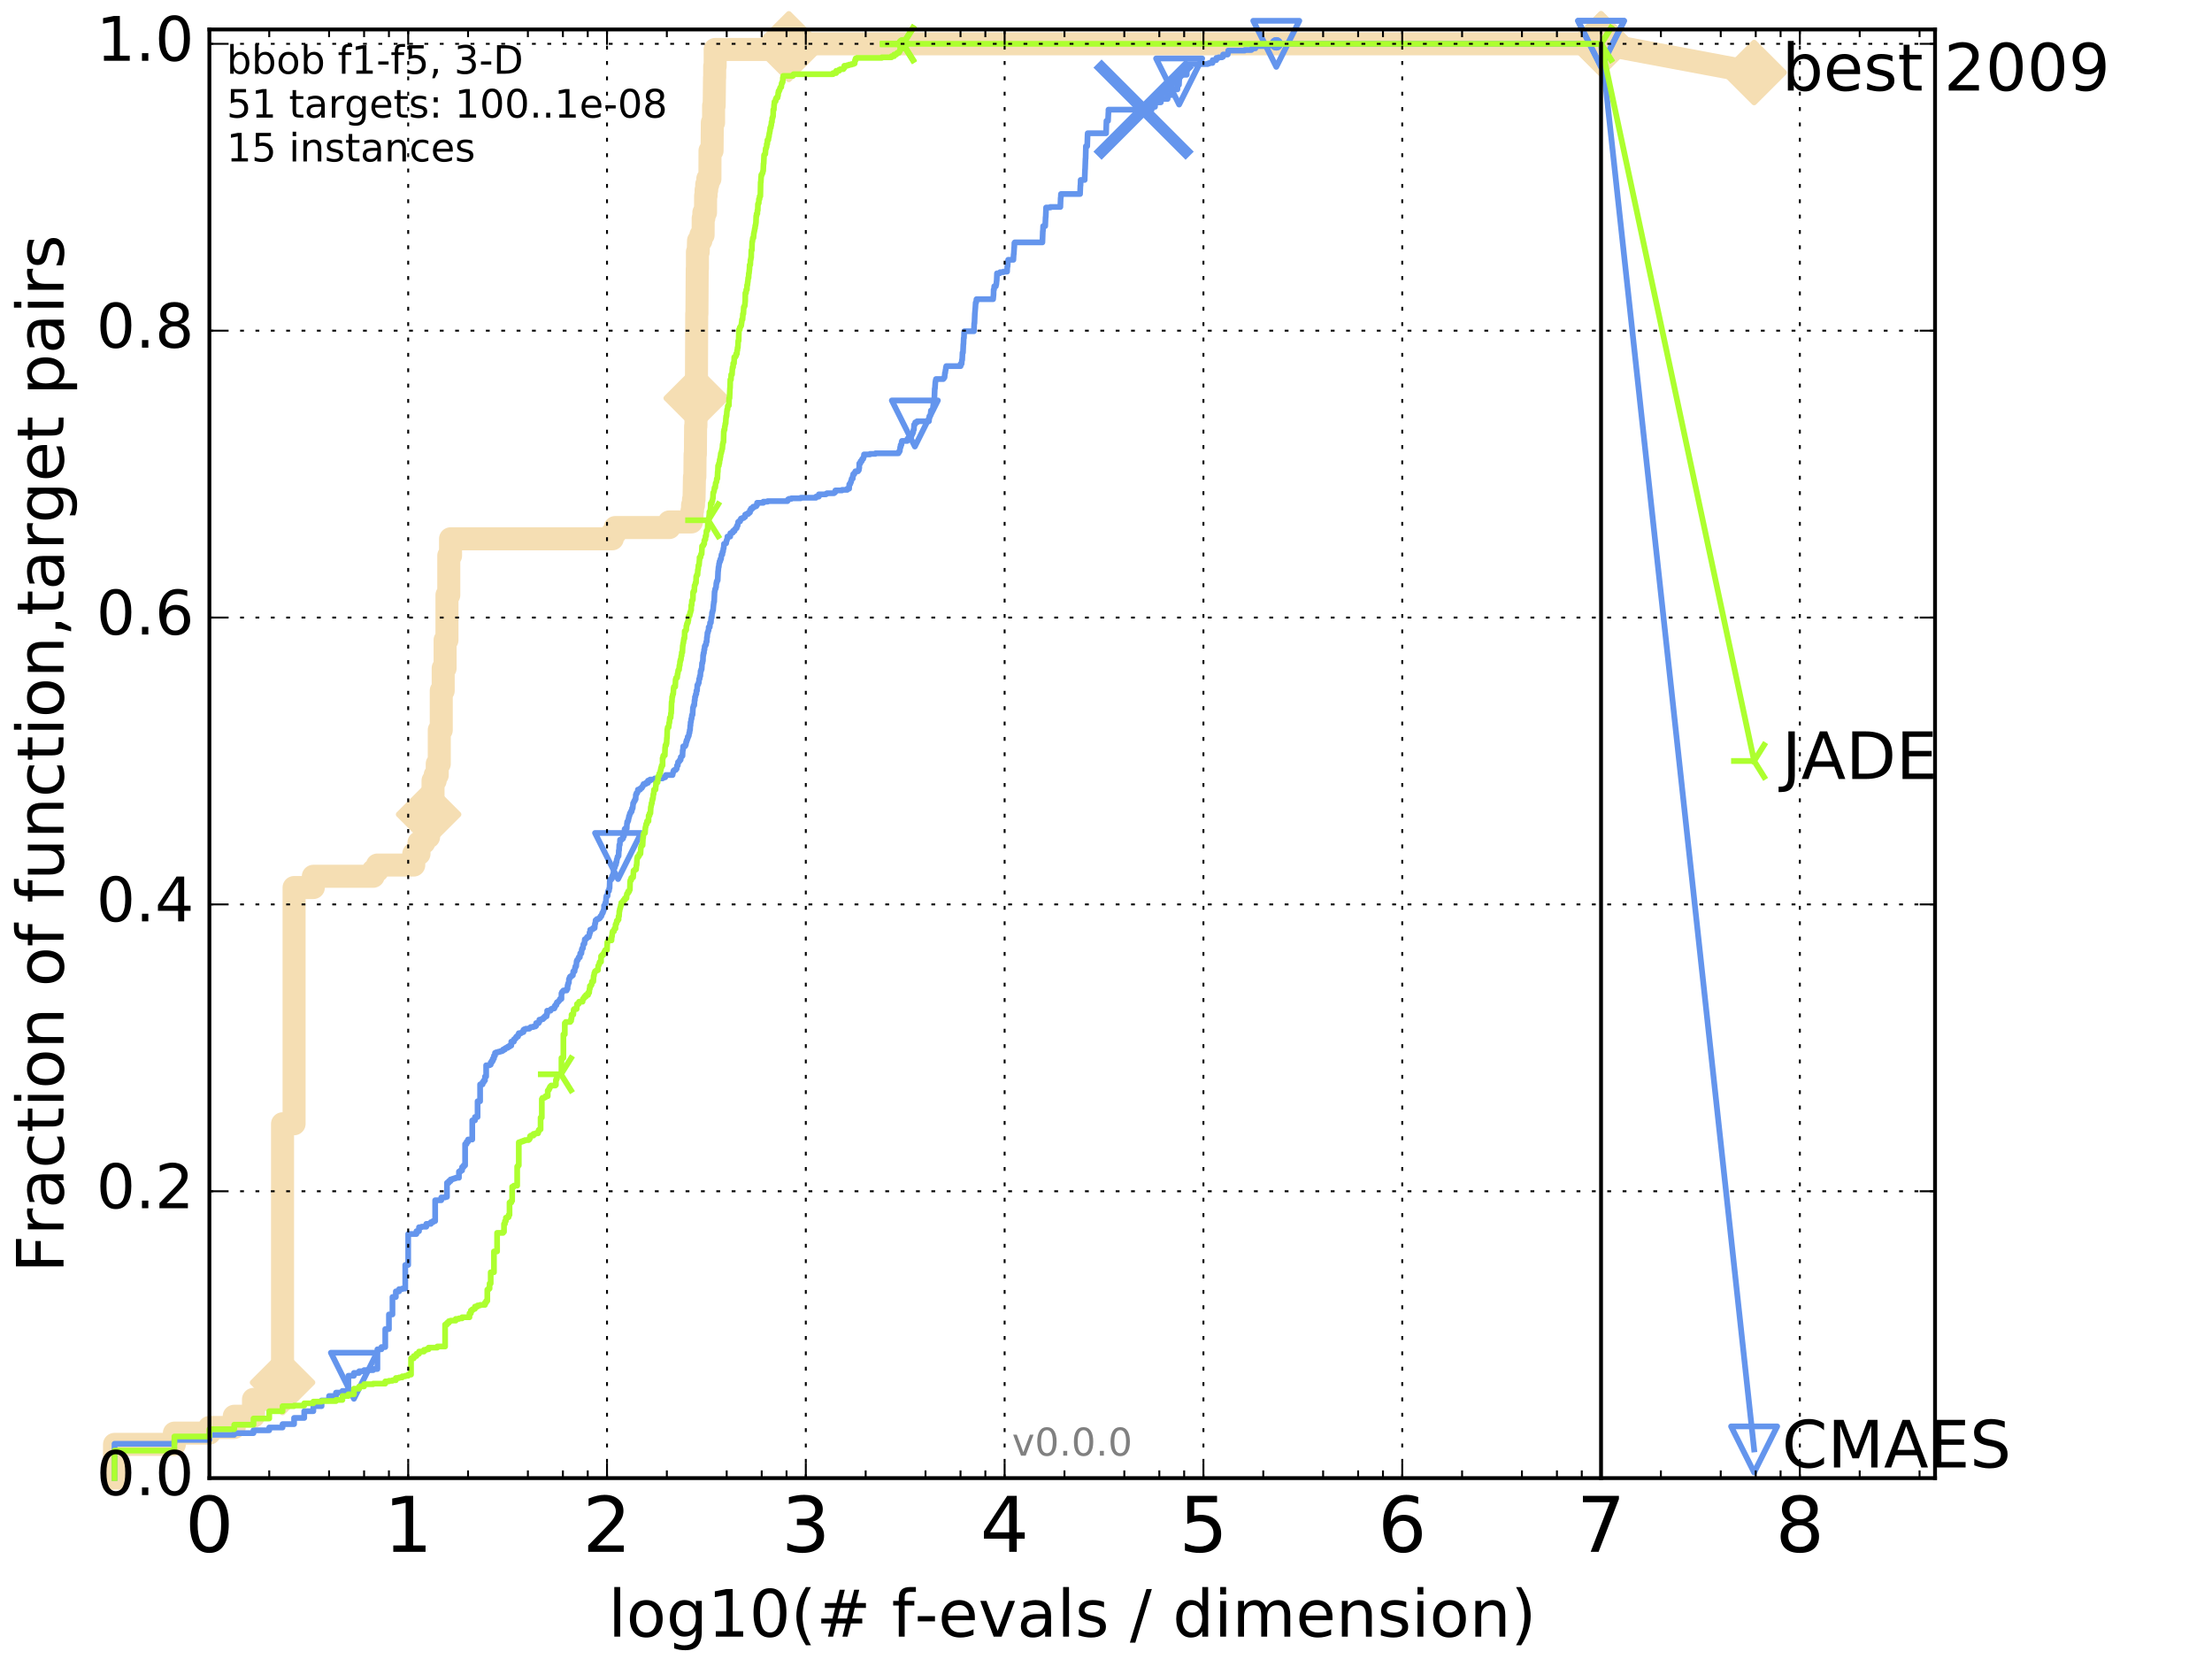 <?xml version="1.0" encoding="utf-8" standalone="no"?>
<!DOCTYPE svg PUBLIC "-//W3C//DTD SVG 1.1//EN"
  "http://www.w3.org/Graphics/SVG/1.1/DTD/svg11.dtd">
<!-- Created with matplotlib (http://matplotlib.org/) -->
<svg height="432pt" version="1.1" viewBox="0 0 576 432" width="576pt" xmlns="http://www.w3.org/2000/svg" xmlns:xlink="http://www.w3.org/1999/xlink">
 <defs>
  <style type="text/css">
*{stroke-linecap:butt;stroke-linejoin:round;stroke-miterlimit:100000;}
  </style>
 </defs>
 <g id="figure_1">
  <g id="patch_1">
   <path d="M 0 432 
L 576 432 
L 576 0 
L 0 0 
z
" style="fill:#ffffff;"/>
  </g>
  <g id="axes_1">
   <g id="patch_2">
    <path d="M 54.525 384.9 
L 503.88 384.9 
L 503.88 7.678 
L 54.525 7.678 
z
" style="fill:#ffffff;"/>
   </g>
   <g id="line2d_1">
    <path d="M 29.825 384.9 
L 29.825 376.112 
L 45.409 376.112 
L 45.409 373.183 
L 54.525 373.183 
L 54.525 371.718 
L 60.993 371.718 
L 60.993 368.789 
L 66.01 368.789 
L 66.01 364.395 
L 70.109 364.395 
L 70.109 360.001 
L 73.575 360.001 
L 73.575 292.627 
L 76.577 292.627 
L 76.577 231.111 
L 81.594 231.111 
L 81.594 228.182 
L 97.178 228.182 
L 97.178 226.717 
L 98.275 226.717 
L 98.275 225.253 
L 107.745 225.253 
L 107.745 222.323 
L 109.108 222.323 
L 109.108 219.394 
L 110.393 219.394 
L 110.393 217.929 
L 111.609 217.929 
L 111.609 212.071 
L 112.193 212.071 
L 112.193 209.141 
L 112.762 209.141 
L 112.762 203.283 
L 113.317 203.283 
L 113.317 201.818 
L 113.859 201.818 
L 113.859 198.889 
L 114.388 198.889 
L 114.388 190.101 
L 114.905 190.101 
L 114.905 179.848 
L 115.41 179.848 
L 115.41 173.99 
L 115.904 173.99 
L 115.904 166.666 
L 116.388 166.666 
L 116.388 154.949 
L 116.861 154.949 
L 116.861 144.697 
L 117.325 144.697 
L 117.325 140.303 
L 159.444 140.303 
L 159.444 138.838 
L 160.206 138.838 
L 160.206 137.373 
L 174.275 137.373 
L 174.275 135.909 
L 180.059 135.909 
L 180.059 134.444 
L 180.199 134.444 
L 180.199 132.979 
L 180.339 132.979 
L 180.339 131.515 
L 180.588 131.515 
L 180.588 130.05 
L 180.725 130.05 
L 180.834 124.191 
L 180.943 124.191 
L 180.997 118.333 
L 181.078 118.333 
L 181.132 111.01 
L 181.212 111.01 
L 181.319 102.222 
L 181.345 102.222 
L 181.425 81.717 
L 181.478 81.717 
L 181.557 69.999 
L 181.61 69.999 
L 181.61 65.605 
L 181.819 65.605 
L 181.897 62.676 
L 182.512 62.676 
L 182.512 61.211 
L 183.086 61.211 
L 183.11 56.817 
L 183.282 56.817 
L 183.282 55.353 
L 183.717 55.353 
L 183.741 50.959 
L 183.86 50.959 
L 183.86 49.494 
L 184.026 49.494 
L 184.026 48.029 
L 184.308 48.029 
L 184.308 46.565 
L 184.861 46.565 
L 184.883 39.242 
L 185.422 39.242 
L 185.489 31.918 
L 185.818 31.918 
L 185.818 27.524 
L 185.97 27.524 
L 186.057 20.201 
L 186.1 20.201 
L 186.1 17.272 
L 186.229 17.272 
L 186.229 12.878 
L 205.407 12.878 
L 205.407 11.413 
L 416.908 11.413 
L 416.908 11.413 
" style="fill:none;stroke:#f5deb3;stroke-linecap:square;stroke-width:6.0;"/>
   </g>
   <g id="line2d_2">
    <defs>
     <path d="M -0 7.778 
L 7.778 0 
L 0 -7.778 
L -7.778 -0 
z
" id="m8c780f8756" style="stroke:#f5deb3;stroke-linejoin:miter;stroke-width:1.5;"/>
    </defs>
    <g>
     <use style="fill:#f5deb3;stroke:#f5deb3;stroke-linejoin:miter;stroke-width:1.5;" x="73.575" xlink:href="#m8c780f8756" y="360.001"/>
     <use style="fill:#f5deb3;stroke:#f5deb3;stroke-linejoin:miter;stroke-width:1.5;" x="111.609" xlink:href="#m8c780f8756" y="212.071"/>
     <use style="fill:#f5deb3;stroke:#f5deb3;stroke-linejoin:miter;stroke-width:1.5;" x="181.292" xlink:href="#m8c780f8756" y="103.686"/>
     <use style="fill:#f5deb3;stroke:#f5deb3;stroke-linejoin:miter;stroke-width:1.5;" x="205.407" xlink:href="#m8c780f8756" y="12.878"/>
     <use style="fill:#f5deb3;stroke:#f5deb3;stroke-linejoin:miter;stroke-width:1.5;" x="205.407" xlink:href="#m8c780f8756" y="11.413"/>
     <use style="fill:#f5deb3;stroke:#f5deb3;stroke-linejoin:miter;stroke-width:1.5;" x="416.908" xlink:href="#m8c780f8756" y="11.413"/>
    </g>
   </g>
   <g id="line2d_3">
    <path d="M -15527.947 758.387 
" style="fill:none;stroke:#f5deb3;stroke-linecap:square;stroke-width:6.0;"/>
    <g>
     <use style="fill:#f5deb3;stroke:#f5deb3;stroke-linejoin:miter;stroke-width:1.5;" x="-15527.947" xlink:href="#m8c780f8756" y="758.387"/>
    </g>
   </g>
   <g id="line2d_4">
    <path d="M 416.908 11.413 
L 456.77 18.883 
" style="fill:none;stroke:#f5deb3;stroke-linecap:square;stroke-width:6.0;"/>
    <g>
     <use style="fill:#f5deb3;stroke:#f5deb3;stroke-linejoin:miter;stroke-width:1.5;" x="416.908" xlink:href="#m8c780f8756" y="11.413"/>
     <use style="fill:#f5deb3;stroke:#f5deb3;stroke-linejoin:miter;stroke-width:1.5;" x="456.77" xlink:href="#m8c780f8756" y="18.883"/>
    </g>
   </g>
   <g id="line2d_5">
    <defs>
     <path d="M 0 1.5 
C 0.398 1.5 0.779 1.342 1.061 1.061 
C 1.342 0.779 1.5 0.398 1.5 0 
C 1.5 -0.398 1.342 -0.779 1.061 -1.061 
C 0.779 -1.342 0.398 -1.5 0 -1.5 
C -0.398 -1.5 -0.779 -1.342 -1.061 -1.061 
C -1.342 -0.779 -1.5 -0.398 -1.5 0 
C -1.5 0.398 -1.342 0.779 -1.061 1.061 
C -0.779 1.342 -0.398 1.5 0 1.5 
z
" id="m24a7ed2369" style="stroke:#f5deb3;stroke-width:0.5;"/>
    </defs>
    <g>
     <use style="fill:#f5deb3;stroke:#f5deb3;stroke-width:0.5;" x="205.407" xlink:href="#m24a7ed2369" y="11.413"/>
     <use style="fill:#f5deb3;stroke:#f5deb3;stroke-width:0.5;" x="205.407" xlink:href="#m24a7ed2369" y="11.413"/>
    </g>
   </g>
   <g id="line2d_6">
    <defs>
     <path d="M 0 1.5 
C 0.398 1.5 0.779 1.342 1.061 1.061 
C 1.342 0.779 1.5 0.398 1.5 0 
C 1.5 -0.398 1.342 -0.779 1.061 -1.061 
C 0.779 -1.342 0.398 -1.5 0 -1.5 
C -0.398 -1.5 -0.779 -1.342 -1.061 -1.061 
C -1.342 -0.779 -1.5 -0.398 -1.5 0 
C -1.5 0.398 -1.342 0.779 -1.061 1.061 
C -0.779 1.342 -0.398 1.5 0 1.5 
z
" id="m2ee56b18c7" style="stroke:#6495ed;stroke-width:0.5;"/>
    </defs>
    <g>
     <use style="fill:#6495ed;stroke:#6495ed;stroke-width:0.5;" x="332.343" xlink:href="#m2ee56b18c7" y="11.413"/>
     <use style="fill:#6495ed;stroke:#6495ed;stroke-width:0.5;" x="332.343" xlink:href="#m2ee56b18c7" y="11.413"/>
    </g>
   </g>
   <g id="line2d_7">
    <path d="M 29.825 384.9 
L 29.825 375.966 
L 45.409 375.966 
L 45.409 374.94 
L 54.525 374.94 
L 54.525 373.622 
L 60.993 373.622 
L 60.993 373.183 
L 66.01 373.183 
L 66.01 372.45 
L 70.109 372.45 
L 70.109 371.718 
L 73.575 371.718 
L 73.575 370.839 
L 76.577 370.839 
L 76.577 369.228 
L 79.225 369.228 
L 79.225 367.471 
L 81.594 367.471 
L 81.594 366.152 
L 83.737 366.152 
L 83.737 364.688 
L 85.693 364.688 
L 85.693 363.516 
L 87.493 363.516 
L 87.493 362.637 
L 89.159 362.637 
L 89.159 362.198 
L 90.71 362.198 
L 90.71 358.243 
L 92.161 358.243 
L 92.161 357.511 
L 93.524 357.511 
L 93.524 357.072 
L 94.809 357.072 
L 94.809 356.779 
L 97.178 356.779 
L 97.178 356.486 
L 98.275 356.486 
L 98.275 351.359 
L 99.321 351.359 
L 99.321 350.774 
L 100.32 350.774 
L 100.32 346.087 
L 101.277 346.087 
L 101.277 342.279 
L 102.195 342.279 
L 102.195 337.738 
L 103.077 337.738 
L 103.077 336.273 
L 103.925 336.273 
L 103.925 335.688 
L 104.743 335.688 
L 104.743 335.541 
L 105.532 335.541 
L 105.532 329.39 
L 106.294 329.39 
L 106.294 321.334 
L 108.437 321.334 
L 108.437 320.602 
L 109.108 320.602 
L 109.108 319.576 
L 109.76 319.576 
L 109.76 319.43 
L 111.009 319.43 
L 111.009 318.698 
L 112.193 318.698 
L 112.193 318.258 
L 112.762 318.258 
L 112.762 317.965 
L 113.317 317.965 
L 113.317 312.546 
L 114.905 312.546 
L 114.905 311.814 
L 115.904 311.814 
L 115.904 311.667 
L 116.388 311.667 
L 116.388 308.006 
L 116.861 308.006 
L 116.861 307.566 
L 117.325 307.566 
L 117.325 307.127 
L 117.779 307.127 
L 117.779 306.98 
L 118.224 306.98 
L 118.224 306.834 
L 118.661 306.834 
L 118.661 306.687 
L 119.509 306.687 
L 119.509 305.076 
L 119.922 305.076 
L 119.922 304.783 
L 120.327 304.783 
L 120.327 303.905 
L 120.725 303.905 
L 120.725 303.465 
L 121.116 303.465 
L 121.116 297.9 
L 121.5 297.9 
L 121.5 297.314 
L 121.878 297.314 
L 121.878 296.728 
L 122.975 296.728 
L 122.975 291.748 
L 123.678 291.748 
L 123.678 290.869 
L 124.359 290.869 
L 124.359 286.768 
L 125.02 286.768 
L 125.02 282.374 
L 125.663 282.374 
L 125.663 281.788 
L 125.977 281.788 
L 125.977 281.349 
L 126.287 281.349 
L 126.287 280.324 
L 126.593 280.324 
L 126.593 277.394 
L 127.487 277.394 
L 127.487 277.248 
L 127.777 277.248 
L 127.777 276.662 
L 128.063 276.662 
L 128.063 276.223 
L 128.346 276.223 
L 128.346 275.637 
L 128.625 275.637 
L 128.625 274.904 
L 128.901 274.904 
L 128.901 274.172 
L 129.174 274.172 
L 129.174 274.026 
L 129.709 274.026 
L 129.709 273.879 
L 130.232 273.879 
L 130.232 273.733 
L 130.743 273.733 
L 130.743 273.586 
L 130.994 273.586 
L 130.994 273.293 
L 131.488 273.293 
L 131.488 273 
L 131.731 273 
L 131.731 272.854 
L 132.21 272.854 
L 132.21 272.561 
L 132.678 272.561 
L 132.678 272.268 
L 133.137 272.268 
L 133.137 271.243 
L 133.808 271.243 
L 133.808 270.657 
L 134.027 270.657 
L 134.027 270.51 
L 134.245 270.51 
L 134.245 270.218 
L 134.46 270.218 
L 134.46 269.925 
L 134.884 269.925 
L 134.884 269.485 
L 135.093 269.485 
L 135.093 269.046 
L 135.709 269.046 
L 135.709 268.899 
L 135.911 268.899 
L 135.911 268.753 
L 136.309 268.753 
L 136.309 268.167 
L 136.505 268.167 
L 136.505 268.021 
L 136.893 268.021 
L 136.893 267.874 
L 137.834 267.874 
L 137.834 267.728 
L 138.017 267.728 
L 138.017 267.581 
L 138.199 267.581 
L 138.199 267.435 
L 138.913 267.435 
L 138.913 267.288 
L 139.434 267.288 
L 139.434 267.142 
L 139.605 267.142 
L 139.605 266.409 
L 140.276 266.409 
L 140.276 266.117 
L 140.441 266.117 
L 140.441 265.531 
L 140.928 265.531 
L 140.928 265.384 
L 141.405 265.384 
L 141.405 265.091 
L 141.717 265.091 
L 141.717 264.798 
L 141.871 264.798 
L 141.871 264.652 
L 142.329 264.652 
L 142.329 264.066 
L 142.479 264.066 
L 142.479 263.187 
L 143.361 263.187 
L 143.361 262.894 
L 143.504 262.894 
L 143.504 262.748 
L 143.789 262.748 
L 143.789 262.601 
L 144.348 262.601 
L 144.348 262.308 
L 144.485 262.308 
L 144.485 261.869 
L 144.622 261.869 
L 144.622 261.723 
L 144.893 261.723 
L 144.893 261.283 
L 145.027 261.283 
L 145.027 260.99 
L 145.293 260.99 
L 145.293 260.844 
L 145.425 260.844 
L 145.425 260.697 
L 145.556 260.697 
L 145.556 260.551 
L 145.686 260.551 
L 145.686 260.404 
L 145.816 260.404 
L 145.816 260.111 
L 146.2 260.111 
L 146.2 258.647 
L 146.327 258.647 
L 146.327 258.354 
L 146.453 258.354 
L 146.453 258.207 
L 146.578 258.207 
L 146.578 258.061 
L 146.703 258.061 
L 146.703 257.914 
L 147.556 257.914 
L 147.556 257.475 
L 147.794 257.475 
L 147.794 256.596 
L 147.912 256.596 
L 147.912 256.157 
L 148.029 256.157 
L 148.029 255.864 
L 148.146 255.864 
L 148.146 254.985 
L 148.262 254.985 
L 148.262 254.692 
L 148.378 254.692 
L 148.378 254.399 
L 148.493 254.399 
L 148.493 254.253 
L 148.834 254.253 
L 148.834 254.106 
L 148.947 254.106 
L 148.947 253.96 
L 149.171 253.96 
L 149.282 252.935 
L 149.612 252.935 
L 149.72 252.056 
L 149.829 252.056 
L 149.829 251.616 
L 150.044 251.616 
L 150.151 250.298 
L 150.257 250.298 
L 150.257 250.005 
L 150.468 250.005 
L 150.573 249.566 
L 150.677 249.566 
L 150.677 249.273 
L 150.987 249.273 
L 151.09 248.248 
L 151.394 248.248 
L 151.495 247.222 
L 151.595 247.222 
L 151.595 246.93 
L 151.794 246.93 
L 151.893 245.904 
L 151.991 245.904 
L 151.991 245.758 
L 152.187 245.758 
L 152.284 244.586 
L 152.573 244.586 
L 152.668 244.293 
L 152.858 244.293 
L 152.858 244 
L 153.325 244 
L 153.418 243.414 
L 153.51 243.414 
L 153.51 242.829 
L 153.692 242.829 
L 153.692 242.096 
L 154.054 242.096 
L 154.054 241.95 
L 154.409 241.95 
L 154.409 241.657 
L 154.846 241.657 
L 154.932 240.485 
L 155.018 240.485 
L 155.104 239.606 
L 155.359 239.606 
L 155.443 239.313 
L 155.86 239.313 
L 155.86 239.167 
L 156.107 239.167 
L 156.107 239.02 
L 156.27 239.02 
L 156.351 238.581 
L 156.592 238.581 
L 156.672 238.142 
L 156.751 238.142 
L 156.831 237.702 
L 156.989 237.702 
L 157.067 237.263 
L 157.145 237.263 
L 157.223 236.823 
L 157.301 236.823 
L 157.301 235.798 
L 157.455 235.798 
L 157.532 235.505 
L 157.609 235.505 
L 157.609 235.066 
L 157.761 235.066 
L 157.837 233.748 
L 157.913 233.748 
L 157.913 233.308 
L 158.212 233.308 
L 158.287 232.283 
L 158.361 232.283 
L 158.361 231.99 
L 158.582 231.99 
L 158.655 231.258 
L 158.728 231.258 
L 158.8 229.061 
L 159.16 229.061 
L 159.231 228.768 
L 159.373 228.768 
L 159.373 228.182 
L 159.514 228.182 
L 159.514 227.889 
L 159.654 227.889 
L 159.724 227.303 
L 159.793 227.303 
L 159.863 225.985 
L 160.069 225.985 
L 160.138 225.546 
L 160.206 225.546 
L 160.274 225.106 
L 160.409 225.106 
L 160.409 224.52 
L 160.544 224.52 
L 160.611 223.788 
L 160.678 223.788 
L 160.744 223.349 
L 160.811 223.349 
L 160.811 223.056 
L 160.943 223.056 
L 160.943 222.909 
L 161.075 222.909 
L 161.14 221.445 
L 161.205 221.445 
L 161.27 219.98 
L 161.4 219.98 
L 161.464 218.662 
L 161.911 218.662 
L 161.911 218.515 
L 162.037 218.515 
L 162.037 218.369 
L 162.225 218.369 
L 162.225 217.783 
L 162.472 217.783 
L 162.534 217.197 
L 162.595 217.197 
L 162.656 215.879 
L 162.778 215.879 
L 162.778 215.732 
L 163.2 215.732 
L 163.259 214.414 
L 163.319 214.414 
L 163.319 213.975 
L 163.496 213.975 
L 163.496 213.682 
L 163.613 213.682 
L 163.672 213.096 
L 163.73 213.096 
L 163.788 212.51 
L 163.904 212.51 
L 163.962 212.071 
L 164.019 212.071 
L 164.019 211.778 
L 164.191 211.778 
L 164.248 211.338 
L 164.475 211.338 
L 164.475 210.899 
L 164.587 210.899 
L 164.587 210.46 
L 164.755 210.46 
L 164.866 209.141 
L 164.976 209.141 
L 165.086 208.702 
L 165.141 208.702 
L 165.141 208.556 
L 165.304 208.556 
L 165.359 208.116 
L 165.521 208.116 
L 165.574 206.944 
L 165.681 206.944 
L 165.735 206.505 
L 165.947 206.505 
L 166.052 206.066 
L 166.105 206.066 
L 166.105 205.626 
L 166.674 205.626 
L 166.674 205.333 
L 166.928 205.333 
L 166.928 205.187 
L 167.129 205.187 
L 167.179 204.894 
L 167.328 204.894 
L 167.378 204.601 
L 167.477 204.601 
L 167.575 204.162 
L 168.157 204.162 
L 168.157 203.869 
L 168.724 203.869 
L 168.724 203.283 
L 169.276 203.283 
L 169.276 202.99 
L 170.516 202.99 
L 170.516 202.697 
L 172.533 202.697 
L 172.533 202.551 
L 172.768 202.551 
L 172.768 202.404 
L 173.231 202.404 
L 173.231 202.111 
L 173.383 202.111 
L 173.383 201.818 
L 175.133 201.818 
L 175.238 201.232 
L 175.273 201.232 
L 175.343 200.793 
L 175.412 200.793 
L 175.412 200.646 
L 175.585 200.646 
L 175.585 200.5 
L 175.96 200.5 
L 176.061 200.207 
L 176.195 200.207 
L 176.295 199.328 
L 176.494 199.328 
L 176.56 198.449 
L 176.757 198.449 
L 176.854 198.157 
L 177.016 198.157 
L 177.016 197.864 
L 177.241 197.864 
L 177.273 197.131 
L 177.432 197.131 
L 177.432 196.985 
L 177.59 196.985 
L 177.59 196.838 
L 177.715 196.838 
L 177.777 195.374 
L 177.84 195.374 
L 177.902 194.348 
L 178.362 194.348 
L 178.362 194.202 
L 178.483 194.202 
L 178.483 193.909 
L 178.604 193.909 
L 178.664 193.177 
L 178.784 193.177 
L 178.784 192.737 
L 178.932 192.737 
L 179.021 192.298 
L 179.08 192.298 
L 179.08 191.859 
L 179.256 191.859 
L 179.343 191.566 
L 179.372 191.566 
L 179.459 190.833 
L 179.546 190.833 
L 179.603 190.101 
L 179.689 190.101 
L 179.747 188.929 
L 179.804 188.929 
L 179.832 188.05 
L 179.917 188.05 
L 180.002 187.172 
L 180.087 187.172 
L 180.171 186.293 
L 180.199 186.293 
L 180.199 186.146 
L 180.339 186.146 
L 180.45 184.242 
L 180.505 184.242 
L 180.615 183.656 
L 180.78 183.656 
L 180.861 182.338 
L 180.943 182.338 
L 180.97 181.459 
L 181.078 181.459 
L 181.185 180.727 
L 181.319 180.727 
L 181.345 179.848 
L 181.504 179.848 
L 181.584 178.384 
L 181.689 178.384 
L 181.689 178.237 
L 181.819 178.237 
L 181.871 177.798 
L 181.975 177.798 
L 182.053 176.773 
L 182.181 176.773 
L 182.232 176.04 
L 182.36 176.04 
L 182.436 174.722 
L 182.562 174.722 
L 182.588 174.283 
L 182.713 174.283 
L 182.813 172.672 
L 182.913 172.672 
L 182.987 172.086 
L 183.036 172.086 
L 183.086 170.621 
L 183.159 170.621 
L 183.184 170.035 
L 183.306 170.035 
L 183.355 169.156 
L 183.452 169.156 
L 183.5 168.278 
L 183.573 168.278 
L 183.573 168.131 
L 183.717 168.131 
L 183.717 167.838 
L 183.86 167.838 
L 183.908 167.106 
L 184.026 167.106 
L 184.073 165.934 
L 184.144 165.934 
L 184.214 164.762 
L 184.331 164.762 
L 184.424 164.177 
L 184.517 164.177 
L 184.54 163.298 
L 184.815 163.298 
L 184.906 162.126 
L 185.109 162.126 
L 185.199 160.808 
L 185.333 160.808 
L 185.422 159.49 
L 185.533 159.49 
L 185.599 158.904 
L 185.687 158.904 
L 185.797 157.439 
L 185.818 157.439 
L 185.884 156.707 
L 185.97 156.707 
L 186.078 154.07 
L 186.122 154.07 
L 186.229 153.338 
L 186.336 153.338 
L 186.421 152.899 
L 186.463 152.899 
L 186.527 151.873 
L 186.611 151.873 
L 186.611 151.434 
L 186.737 151.434 
L 186.737 151.141 
L 186.883 151.141 
L 186.987 148.798 
L 187.008 148.798 
L 187.111 147.626 
L 187.172 147.626 
L 187.254 146.747 
L 187.316 146.747 
L 187.377 146.161 
L 187.559 146.161 
L 187.579 145.575 
L 187.76 145.575 
L 187.86 144.55 
L 187.88 144.55 
L 187.88 144.404 
L 188.098 144.404 
L 188.137 143.671 
L 188.274 143.671 
L 188.372 142.793 
L 188.449 142.793 
L 188.527 141.621 
L 188.834 141.621 
L 188.834 141.474 
L 189.081 141.474 
L 189.175 140.742 
L 189.269 140.742 
L 189.325 140.303 
L 189.418 140.303 
L 189.418 139.717 
L 190.149 139.717 
L 190.185 138.838 
L 190.594 138.838 
L 190.594 138.692 
L 190.857 138.692 
L 190.857 138.252 
L 191.289 138.252 
L 191.323 137.813 
L 191.476 137.813 
L 191.476 137.666 
L 191.611 137.666 
L 191.611 137.52 
L 191.829 137.52 
L 191.879 136.934 
L 192.062 136.934 
L 192.161 136.202 
L 192.21 136.202 
L 192.21 135.909 
L 192.39 135.909 
L 192.39 135.762 
L 192.713 135.762 
L 192.793 135.323 
L 192.936 135.323 
L 192.936 135.03 
L 193.268 135.03 
L 193.268 134.883 
L 193.656 134.883 
L 193.656 134.737 
L 193.824 134.737 
L 193.824 134.591 
L 194.037 134.591 
L 194.037 134.005 
L 194.308 134.005 
L 194.308 133.858 
L 194.81 133.858 
L 194.81 133.565 
L 195.159 133.565 
L 195.159 133.419 
L 195.302 133.419 
L 195.302 132.833 
L 195.558 132.833 
L 195.572 132.394 
L 195.992 132.394 
L 195.992 132.247 
L 196.117 132.247 
L 196.117 131.954 
L 196.621 131.954 
L 196.621 131.808 
L 196.956 131.808 
L 196.956 131.515 
L 197.141 131.515 
L 197.141 130.929 
L 198.768 130.929 
L 198.768 130.636 
L 199.903 130.636 
L 199.903 130.49 
L 205.057 130.49 
L 205.057 130.343 
L 205.178 130.343 
L 205.178 130.05 
L 205.425 130.05 
L 205.425 129.904 
L 206.072 129.904 
L 206.072 129.757 
L 208.497 129.757 
L 208.497 129.611 
L 212.48 129.611 
L 212.48 129.318 
L 213.227 129.318 
L 213.227 128.732 
L 215.058 128.732 
L 215.058 128.585 
L 215.329 128.585 
L 215.329 128.439 
L 217.16 128.439 
L 217.16 128.293 
L 217.386 128.293 
L 217.386 128.146 
L 217.525 128.146 
L 217.525 127.707 
L 219.275 127.707 
L 219.275 127.56 
L 220.614 127.56 
L 220.614 127.267 
L 221.109 127.267 
L 221.154 126.096 
L 221.375 126.096 
L 221.46 125.803 
L 221.492 125.803 
L 221.492 125.51 
L 221.616 125.51 
L 221.696 124.924 
L 221.775 124.924 
L 221.775 124.631 
L 222.051 124.631 
L 222.069 123.899 
L 222.177 123.899 
L 222.177 123.459 
L 222.457 123.459 
L 222.457 123.166 
L 222.589 123.166 
L 222.589 123.02 
L 222.729 123.02 
L 222.729 122.727 
L 223.427 122.727 
L 223.48 122.434 
L 223.639 122.434 
L 223.696 121.848 
L 223.752 121.848 
L 223.752 120.676 
L 224.037 120.676 
L 224.104 120.09 
L 224.4 120.09 
L 224.447 119.651 
L 224.514 119.651 
L 224.514 119.505 
L 224.77 119.505 
L 224.847 119.065 
L 224.931 119.065 
L 224.992 118.333 
L 226.538 118.333 
L 226.538 118.186 
L 227.947 118.186 
L 227.947 118.04 
L 233.948 118.04 
L 233.948 117.747 
L 234.149 117.747 
L 234.149 117.454 
L 234.306 117.454 
L 234.409 116.429 
L 234.527 116.429 
L 234.527 115.843 
L 234.726 115.843 
L 234.808 114.964 
L 234.872 114.964 
L 234.872 114.818 
L 236.246 114.818 
L 236.306 114.232 
L 236.543 114.232 
L 236.559 113.939 
L 237.269 113.939 
L 237.357 113.353 
L 237.381 113.353 
L 237.381 113.207 
L 237.511 113.207 
L 237.511 112.914 
L 237.655 112.914 
L 237.655 112.621 
L 237.77 112.621 
L 237.871 111.888 
L 237.981 111.888 
L 238.032 110.57 
L 238.226 110.57 
L 238.323 109.984 
L 238.814 109.984 
L 238.814 109.691 
L 241.893 109.691 
L 242.002 108.52 
L 242.004 108.52 
L 242.004 108.373 
L 242.183 108.373 
L 242.277 107.934 
L 242.315 107.934 
L 242.414 106.909 
L 242.734 106.909 
L 242.734 106.762 
L 242.867 106.762 
L 242.974 105.883 
L 242.979 105.883 
L 243.08 105.005 
L 243.131 105.005 
L 243.221 103.979 
L 243.294 103.979 
L 243.404 101.196 
L 243.454 101.196 
L 243.558 99.585 
L 243.566 99.585 
L 243.653 98.999 
L 243.68 98.999 
L 243.731 98.706 
L 245.638 98.706 
L 245.638 98.56 
L 245.77 98.56 
L 245.839 98.267 
L 245.958 98.267 
L 246.057 97.095 
L 246.135 97.095 
L 246.207 96.363 
L 246.253 96.363 
L 246.322 95.631 
L 246.402 95.631 
L 246.402 95.338 
L 250.139 95.338 
L 250.139 94.752 
L 250.402 94.752 
L 250.48 93.727 
L 250.553 93.727 
L 250.638 91.823 
L 250.754 91.823 
L 250.851 89.626 
L 250.882 89.626 
L 250.953 88.015 
L 251.008 88.015 
L 251.065 86.55 
L 251.143 86.55 
L 251.143 86.257 
L 253.6 86.257 
L 253.686 84.206 
L 253.741 84.206 
L 253.85 81.57 
L 253.861 81.57 
L 253.969 80.252 
L 253.975 80.252 
L 254.063 78.787 
L 254.184 78.787 
L 254.273 77.908 
L 258.601 77.908 
L 258.709 76.737 
L 258.714 76.737 
L 258.743 75.418 
L 258.84 75.418 
L 258.908 74.54 
L 259.311 74.54 
L 259.394 74.1 
L 259.425 74.1 
L 259.523 73.075 
L 259.54 73.075 
L 259.611 71.171 
L 260.317 71.171 
L 260.421 70.878 
L 261.263 70.878 
L 261.263 70.732 
L 262.243 70.732 
L 262.303 69.413 
L 262.365 69.413 
L 262.455 68.095 
L 262.482 68.095 
L 262.526 67.656 
L 263.876 67.656 
L 263.957 66.191 
L 263.989 66.191 
L 264.095 64.434 
L 264.111 64.434 
L 264.148 63.262 
L 264.246 63.262 
L 264.246 63.115 
L 271.436 63.115 
L 271.546 60.186 
L 271.576 60.186 
L 271.638 58.868 
L 272.167 58.868 
L 272.271 56.524 
L 272.305 56.524 
L 272.401 54.035 
L 273.513 54.035 
L 273.513 53.888 
L 276.113 53.888 
L 276.193 51.545 
L 276.225 51.545 
L 276.277 50.519 
L 281.242 50.519 
L 281.328 48.322 
L 281.364 48.322 
L 281.405 46.858 
L 282.44 46.858 
L 282.536 44.075 
L 282.558 44.075 
L 282.655 41.292 
L 282.687 41.292 
L 282.766 38.07 
L 283.107 38.07 
L 283.208 34.994 
L 283.219 34.994 
L 283.237 34.701 
L 288.024 34.701 
L 288.118 31.479 
L 288.53 31.479 
L 288.627 29.282 
L 288.643 29.282 
L 288.644 28.55 
L 299.897 28.55 
L 299.93 27.817 
L 300.752 27.817 
L 300.82 26.645 
L 302.281 26.645 
L 302.349 25.767 
L 304.044 25.767 
L 304.079 24.741 
L 305.037 24.741 
L 305.1 23.277 
L 306.596 23.277 
L 306.635 22.105 
L 306.993 22.105 
L 307.092 20.201 
L 307.234 20.201 
L 307.251 19.469 
L 309.015 19.469 
L 309.052 17.565 
L 309.216 17.565 
L 309.25 16.686 
L 314.482 16.686 
L 314.482 16.539 
L 314.903 16.539 
L 314.903 16.393 
L 315.73 16.393 
L 315.764 15.661 
L 316.708 15.661 
L 316.739 15.075 
L 317.317 15.075 
L 317.317 14.928 
L 318.216 14.928 
L 318.216 14.782 
L 318.478 14.782 
L 318.501 14.196 
L 319.698 14.196 
L 319.807 13.61 
L 319.813 13.61 
L 319.823 13.171 
L 324.106 13.171 
L 324.106 13.024 
L 325.835 13.024 
L 325.835 12.878 
L 326.03 12.878 
L 326.034 12.585 
L 326.895 12.585 
L 326.989 11.999 
L 329.517 11.999 
L 329.517 11.852 
L 330.702 11.852 
L 330.702 11.706 
L 331.006 11.706 
L 331.006 11.56 
L 332.343 11.56 
L 332.343 11.413 
L 416.908 11.413 
L 416.908 11.413 
" style="fill:none;stroke:#6495ed;stroke-linecap:square;stroke-width:1.5;"/>
   </g>
   <g id="line2d_8">
    <defs>
     <path d="M -0 6 
L 6 -6 
L -6 -6 
z
" id="m6845246240" style="stroke:#6495ed;stroke-linejoin:miter;stroke-width:1.5;"/>
    </defs>
    <g>
     <use style="fill:none;stroke:#6495ed;stroke-linejoin:miter;stroke-width:1.5;" x="92.161" xlink:href="#m6845246240" y="358.243"/>
     <use style="fill:none;stroke:#6495ed;stroke-linejoin:miter;stroke-width:1.5;" x="160.943" xlink:href="#m6845246240" y="222.909"/>
     <use style="fill:none;stroke:#6495ed;stroke-linejoin:miter;stroke-width:1.5;" x="238.226" xlink:href="#m6845246240" y="110.277"/>
     <use style="fill:none;stroke:#6495ed;stroke-linejoin:miter;stroke-width:1.5;" x="307.043" xlink:href="#m6845246240" y="21.226"/>
     <use style="fill:none;stroke:#6495ed;stroke-linejoin:miter;stroke-width:1.5;" x="332.343" xlink:href="#m6845246240" y="11.413"/>
     <use style="fill:none;stroke:#6495ed;stroke-linejoin:miter;stroke-width:1.5;" x="416.908" xlink:href="#m6845246240" y="11.413"/>
    </g>
   </g>
   <g id="line2d_9">
    <path d="M -15527.947 758.387 
" style="fill:none;stroke:#6495ed;stroke-linecap:square;stroke-width:1.5;"/>
    <g>
     <use style="fill:none;stroke:#6495ed;stroke-linejoin:miter;stroke-width:1.5;" x="-15527.947" xlink:href="#m6845246240" y="758.387"/>
    </g>
   </g>
   <g id="line2d_10">
    <path clip-path="url(#pec7fb1648c)" d="M 297.787 28.55 
" style="fill:none;stroke:#6495ed;stroke-linecap:square;"/>
    <defs>
     <path d="M -12 12 
L 12 -12 
M -12 -12 
L 12 12 
" id="mdf408437ba" style="stroke:#6495ed;stroke-width:3.0;"/>
    </defs>
    <g clip-path="url(#pec7fb1648c)">
     <use style="fill:#6495ed;stroke:#6495ed;stroke-width:3.0;" x="297.787" xlink:href="#mdf408437ba" y="28.55"/>
    </g>
   </g>
   <g id="line2d_11">
    <defs>
     <path d="M 0 1.5 
C 0.398 1.5 0.779 1.342 1.061 1.061 
C 1.342 0.779 1.5 0.398 1.5 0 
C 1.5 -0.398 1.342 -0.779 1.061 -1.061 
C 0.779 -1.342 0.398 -1.5 0 -1.5 
C -0.398 -1.5 -0.779 -1.342 -1.061 -1.061 
C -1.342 -0.779 -1.5 -0.398 -1.5 0 
C -1.5 0.398 -1.342 0.779 -1.061 1.061 
C -0.779 1.342 -0.398 1.5 0 1.5 
z
" id="ma7fdbc31b3" style="stroke:#adff2f;stroke-width:0.5;"/>
    </defs>
    <g>
     <use style="fill:#adff2f;stroke:#adff2f;stroke-width:0.5;" x="235.129" xlink:href="#ma7fdbc31b3" y="11.413"/>
     <use style="fill:#adff2f;stroke:#adff2f;stroke-width:0.5;" x="235.129" xlink:href="#ma7fdbc31b3" y="11.413"/>
    </g>
   </g>
   <g id="line2d_12">
    <path d="M 29.825 384.9 
L 29.825 377.723 
L 45.409 377.723 
L 45.409 374.062 
L 54.525 374.062 
L 54.525 372.158 
L 60.993 372.158 
L 60.993 370.986 
L 66.01 370.986 
L 66.01 369.375 
L 70.109 369.375 
L 70.109 367.471 
L 73.575 367.471 
L 73.575 366.152 
L 76.577 366.152 
L 76.577 366.006 
L 79.225 366.006 
L 79.225 365.42 
L 81.594 365.42 
L 81.594 364.981 
L 83.737 364.981 
L 83.737 364.834 
L 87.493 364.834 
L 87.493 364.541 
L 89.159 364.541 
L 89.159 363.516 
L 90.71 363.516 
L 90.71 363.077 
L 92.161 363.077 
L 92.161 361.612 
L 93.524 361.612 
L 93.524 361.026 
L 94.809 361.026 
L 94.809 360.44 
L 97.178 360.44 
L 97.178 360.294 
L 100.32 360.294 
L 100.32 359.708 
L 101.277 359.708 
L 101.277 359.561 
L 102.195 359.561 
L 102.195 359.415 
L 103.077 359.415 
L 103.077 358.829 
L 103.925 358.829 
L 103.925 358.683 
L 104.743 358.683 
L 104.743 358.39 
L 105.532 358.39 
L 105.532 358.243 
L 106.294 358.243 
L 106.294 357.95 
L 107.031 357.95 
L 107.031 353.703 
L 107.745 353.703 
L 107.745 353.117 
L 108.437 353.117 
L 108.437 352.531 
L 109.108 352.531 
L 109.108 351.945 
L 110.393 351.945 
L 110.393 351.506 
L 111.009 351.506 
L 111.009 351.359 
L 111.609 351.359 
L 111.609 350.92 
L 113.859 350.92 
L 113.859 350.627 
L 115.904 350.627 
L 115.904 344.915 
L 116.388 344.915 
L 116.388 344.476 
L 116.861 344.476 
L 116.861 344.036 
L 117.325 344.036 
L 117.325 343.89 
L 118.661 343.89 
L 118.661 343.45 
L 119.509 343.45 
L 119.509 343.304 
L 120.327 343.304 
L 120.327 343.011 
L 122.25 343.011 
L 122.25 341.986 
L 122.615 341.986 
L 122.615 341.253 
L 122.975 341.253 
L 122.975 340.96 
L 123.329 340.96 
L 123.329 340.814 
L 123.678 340.814 
L 123.678 340.228 
L 124.359 340.228 
L 124.359 339.935 
L 125.02 339.935 
L 125.02 339.789 
L 126.287 339.789 
L 126.287 339.203 
L 126.593 339.203 
L 126.593 338.763 
L 126.895 338.763 
L 126.895 335.834 
L 127.193 335.834 
L 127.193 335.541 
L 127.487 335.541 
L 127.487 334.223 
L 127.777 334.223 
L 127.777 331.294 
L 128.625 331.294 
L 128.625 325.874 
L 129.443 325.874 
L 129.443 321.041 
L 130.994 321.041 
L 130.994 320.748 
L 131.243 320.748 
L 131.243 318.698 
L 131.488 318.698 
L 131.488 317.965 
L 131.731 317.965 
L 131.731 317.086 
L 132.21 317.086 
L 132.21 316.94 
L 132.445 316.94 
L 132.445 316.354 
L 132.678 316.354 
L 132.678 313.132 
L 133.137 313.132 
L 133.137 312.693 
L 133.363 312.693 
L 133.363 309.031 
L 133.808 309.031 
L 133.808 308.738 
L 134.673 308.738 
L 134.673 303.758 
L 134.884 303.758 
L 134.884 303.465 
L 135.093 303.465 
L 135.093 297.46 
L 135.506 297.46 
L 135.506 297.314 
L 135.911 297.314 
L 135.911 297.167 
L 136.309 297.167 
L 136.309 297.021 
L 136.7 297.021 
L 136.7 296.874 
L 137.649 296.874 
L 137.649 296.728 
L 137.834 296.728 
L 137.834 296.435 
L 138.017 296.435 
L 138.017 295.849 
L 138.199 295.849 
L 138.199 295.703 
L 138.913 295.703 
L 138.913 295.263 
L 139.434 295.263 
L 139.434 295.117 
L 140.11 295.117 
L 140.11 294.677 
L 140.276 294.677 
L 140.276 294.238 
L 140.441 294.238 
L 140.441 294.091 
L 140.767 294.091 
L 140.767 291.016 
L 141.088 291.016 
L 141.088 286.182 
L 141.247 286.182 
L 141.247 285.889 
L 141.717 285.889 
L 141.717 285.743 
L 142.025 285.743 
L 142.025 285.45 
L 142.628 285.45 
L 142.628 283.985 
L 142.777 283.985 
L 142.777 283.839 
L 142.924 283.839 
L 142.924 283.546 
L 143.071 283.546 
L 143.071 283.253 
L 143.216 283.253 
L 143.216 282.96 
L 143.361 282.96 
L 143.361 282.814 
L 143.504 282.814 
L 143.504 282.667 
L 144.622 282.667 
L 144.622 282.521 
L 144.758 282.521 
L 144.758 281.202 
L 144.893 281.202 
L 144.893 280.91 
L 145.027 280.91 
L 145.027 280.031 
L 145.425 280.031 
L 145.425 279.884 
L 145.686 279.884 
L 145.686 279.738 
L 146.073 279.738 
L 146.073 279.591 
L 146.2 279.591 
L 146.2 275.49 
L 146.703 275.49 
L 146.703 269.339 
L 147.072 269.339 
L 147.072 266.409 
L 147.315 266.409 
L 147.315 266.117 
L 148.493 266.117 
L 148.493 265.824 
L 148.721 265.824 
L 148.721 265.238 
L 148.834 265.238 
L 148.834 264.212 
L 149.282 264.212 
L 149.392 262.894 
L 149.502 262.894 
L 149.502 262.748 
L 150.151 262.748 
L 150.257 261.43 
L 150.677 261.43 
L 150.781 260.844 
L 151.695 260.844 
L 151.794 260.111 
L 151.893 260.111 
L 151.893 259.965 
L 152.089 259.965 
L 152.187 259.526 
L 152.573 259.526 
L 152.573 259.086 
L 153.14 259.086 
L 153.14 258.5 
L 153.418 258.5 
L 153.51 257.475 
L 153.601 257.475 
L 153.601 256.743 
L 153.874 256.743 
L 153.874 256.45 
L 154.054 256.45 
L 154.143 255.571 
L 154.497 255.571 
L 154.585 254.106 
L 154.672 254.106 
L 154.759 253.374 
L 154.846 253.374 
L 154.932 252.935 
L 155.104 252.935 
L 155.104 252.788 
L 155.359 252.788 
L 155.359 252.642 
L 155.694 252.642 
L 155.777 251.47 
L 155.86 251.47 
L 155.943 251.177 
L 156.025 251.177 
L 156.107 250.591 
L 156.188 250.591 
L 156.188 250.445 
L 156.512 250.445 
L 156.512 248.98 
L 156.751 248.98 
L 156.751 248.687 
L 157.067 248.687 
L 157.145 248.248 
L 157.301 248.248 
L 157.378 247.808 
L 157.455 247.808 
L 157.455 247.662 
L 157.609 247.662 
L 157.609 247.369 
L 158.063 247.369 
L 158.138 245.318 
L 158.287 245.318 
L 158.361 244.879 
L 159.231 244.879 
L 159.302 243.854 
L 159.373 243.854 
L 159.444 242.829 
L 159.514 242.829 
L 159.514 242.536 
L 159.863 242.536 
L 159.932 241.95 
L 160.001 241.95 
L 160.001 241.803 
L 160.274 241.803 
L 160.274 240.778 
L 160.409 240.778 
L 160.409 240.485 
L 160.544 240.485 
L 160.611 239.753 
L 160.877 239.753 
L 160.877 239.46 
L 161.075 239.46 
L 161.075 238.581 
L 161.205 238.581 
L 161.27 237.263 
L 161.335 237.263 
L 161.4 236.677 
L 161.464 236.677 
L 161.529 236.238 
L 161.593 236.238 
L 161.657 235.652 
L 161.784 235.652 
L 161.784 235.066 
L 162.287 235.066 
L 162.287 234.48 
L 162.411 234.48 
L 162.411 234.334 
L 162.717 234.334 
L 162.717 233.894 
L 163.14 233.894 
L 163.2 233.015 
L 163.259 233.015 
L 163.259 232.722 
L 163.378 232.722 
L 163.378 232.576 
L 163.555 232.576 
L 163.555 232.137 
L 163.846 232.137 
L 163.904 231.697 
L 164.019 231.697 
L 164.077 229.5 
L 164.134 229.5 
L 164.134 229.207 
L 164.362 229.207 
L 164.362 228.621 
L 164.531 228.621 
L 164.531 228.475 
L 164.866 228.475 
L 164.976 226.717 
L 165.196 226.717 
L 165.304 226.424 
L 165.628 226.424 
L 165.735 225.253 
L 165.788 225.253 
L 165.894 223.495 
L 166 223.495 
L 166 223.056 
L 166.313 223.056 
L 166.313 222.763 
L 166.469 222.763 
L 166.469 222.323 
L 166.776 222.323 
L 166.877 220.712 
L 166.928 220.712 
L 167.029 220.126 
L 167.328 220.126 
L 167.428 218.222 
L 167.477 218.222 
L 167.526 217.344 
L 167.624 217.344 
L 167.673 216.904 
L 167.965 216.904 
L 168.061 215.439 
L 168.109 215.439 
L 168.205 214.854 
L 168.252 214.854 
L 168.252 214.561 
L 168.442 214.561 
L 168.489 213.828 
L 168.863 213.828 
L 168.909 212.364 
L 169.14 212.364 
L 169.14 211.778 
L 169.367 211.778 
L 169.458 210.167 
L 169.503 210.167 
L 169.593 209.581 
L 169.638 209.581 
L 169.638 209.141 
L 169.772 209.141 
L 169.816 208.409 
L 169.905 208.409 
L 169.905 207.97 
L 170.037 207.97 
L 170.125 206.798 
L 170.212 206.798 
L 170.3 205.626 
L 170.688 205.626 
L 170.773 204.601 
L 170.816 204.601 
L 170.816 203.869 
L 171.027 203.869 
L 171.027 203.722 
L 171.237 203.722 
L 171.32 202.843 
L 171.361 202.843 
L 171.361 202.258 
L 171.485 202.258 
L 171.485 201.965 
L 171.691 201.965 
L 171.691 201.379 
L 171.813 201.379 
L 171.813 201.232 
L 171.935 201.232 
L 171.975 200.646 
L 172.056 200.646 
L 172.096 200.061 
L 172.176 200.061 
L 172.176 199.768 
L 172.296 199.768 
L 172.296 199.328 
L 172.533 199.328 
L 172.533 197.424 
L 172.651 197.424 
L 172.69 196.838 
L 172.768 196.838 
L 172.768 196.692 
L 173.116 196.692 
L 173.193 194.641 
L 173.231 194.641 
L 173.269 194.056 
L 173.459 194.056 
L 173.459 193.616 
L 173.572 193.616 
L 173.647 192.151 
L 173.684 192.151 
L 173.759 189.954 
L 173.796 189.954 
L 173.871 189.369 
L 174.129 189.369 
L 174.239 188.197 
L 174.312 188.197 
L 174.42 186.879 
L 174.637 186.879 
L 174.708 185.707 
L 174.78 185.707 
L 174.886 182.778 
L 174.957 182.778 
L 175.028 181.459 
L 175.098 181.459 
L 175.203 180.727 
L 175.308 180.727 
L 175.412 179.116 
L 175.481 179.116 
L 175.481 178.823 
L 175.824 178.823 
L 175.926 176.919 
L 175.96 176.919 
L 176.061 176.48 
L 176.328 176.48 
L 176.428 175.454 
L 176.494 175.454 
L 176.593 174.576 
L 176.659 174.576 
L 176.659 174.429 
L 176.822 174.429 
L 176.919 173.257 
L 177.016 173.257 
L 177.081 172.232 
L 177.177 172.232 
L 177.177 171.793 
L 177.305 171.793 
L 177.4 170.768 
L 177.495 170.768 
L 177.527 169.889 
L 177.684 169.889 
L 177.777 168.131 
L 177.809 168.131 
L 177.902 167.399 
L 177.964 167.399 
L 178.025 166.666 
L 178.087 166.666 
L 178.087 166.227 
L 178.24 166.227 
L 178.301 164.323 
L 178.544 164.323 
L 178.604 164.03 
L 178.694 164.03 
L 178.724 163.005 
L 178.813 163.005 
L 178.873 162.419 
L 178.991 162.419 
L 178.991 162.126 
L 179.139 162.126 
L 179.197 161.54 
L 179.256 161.54 
L 179.343 160.515 
L 179.372 160.515 
L 179.372 160.368 
L 179.575 160.368 
L 179.632 159.929 
L 179.689 159.929 
L 179.689 159.49 
L 179.804 159.49 
L 179.889 158.904 
L 179.974 158.904 
L 180.002 157.586 
L 180.115 157.586 
L 180.171 156.414 
L 180.311 156.414 
L 180.311 156.121 
L 180.422 156.121 
L 180.477 154.217 
L 180.588 154.217 
L 180.588 153.924 
L 180.78 153.924 
L 180.861 152.459 
L 180.943 152.459 
L 181.051 152.02 
L 181.105 152.02 
L 181.105 151.727 
L 181.239 151.727 
L 181.292 150.116 
L 181.399 150.116 
L 181.452 149.676 
L 181.636 149.676 
L 181.715 148.358 
L 181.793 148.358 
L 181.871 147.187 
L 182.027 147.187 
L 182.13 145.868 
L 182.155 145.868 
L 182.155 145.136 
L 182.411 145.136 
L 182.512 144.404 
L 182.562 144.404 
L 182.562 144.257 
L 182.713 144.257 
L 182.813 142.207 
L 182.937 142.207 
L 182.937 142.06 
L 183.159 142.06 
L 183.208 141.621 
L 183.379 141.621 
L 183.403 140.742 
L 183.524 140.742 
L 183.524 140.449 
L 183.693 140.449 
L 183.717 139.57 
L 183.884 139.57 
L 183.955 138.252 
L 184.05 138.252 
L 184.05 138.106 
L 184.238 138.106 
L 184.331 136.202 
L 184.354 136.202 
L 184.424 135.176 
L 184.586 135.176 
L 184.678 134.151 
L 184.701 134.151 
L 184.724 133.272 
L 184.929 133.272 
L 185.019 132.394 
L 185.042 132.394 
L 185.064 131.075 
L 185.356 131.075 
L 185.378 130.49 
L 185.511 130.49 
L 185.599 129.757 
L 185.643 129.757 
L 185.709 128.293 
L 185.818 128.293 
L 185.927 127.853 
L 185.949 127.853 
L 186.057 126.974 
L 186.25 126.974 
L 186.357 125.803 
L 186.4 125.803 
L 186.506 125.51 
L 186.569 125.51 
L 186.653 124.631 
L 186.8 124.631 
L 186.883 122.873 
L 186.925 122.873 
L 186.987 121.262 
L 187.193 121.262 
L 187.193 120.676 
L 187.316 120.676 
L 187.417 119.651 
L 187.499 119.651 
L 187.579 118.919 
L 187.62 118.919 
L 187.7 118.04 
L 187.8 118.04 
L 187.9 117.454 
L 187.939 117.454 
L 188.038 116.868 
L 188.098 116.868 
L 188.176 115.696 
L 188.215 115.696 
L 188.313 115.111 
L 188.391 115.111 
L 188.469 112.328 
L 188.546 112.328 
L 188.546 111.888 
L 188.681 111.888 
L 188.739 111.01 
L 188.796 111.01 
L 188.872 110.277 
L 188.967 110.277 
L 189.043 108.813 
L 189.081 108.813 
L 189.081 108.373 
L 189.194 108.373 
L 189.287 107.055 
L 189.306 107.055 
L 189.343 106.616 
L 189.455 106.616 
L 189.51 105.737 
L 189.584 105.737 
L 189.584 105.59 
L 189.805 105.59 
L 189.859 103.686 
L 189.968 103.686 
L 190.077 101.05 
L 190.113 101.05 
L 190.167 98.853 
L 190.346 98.853 
L 190.399 97.535 
L 190.612 97.535 
L 190.7 96.07 
L 190.735 96.07 
L 190.752 95.631 
L 190.892 95.631 
L 190.927 94.605 
L 191.134 94.605 
L 191.203 92.994 
L 191.476 92.994 
L 191.51 92.701 
L 191.662 92.701 
L 191.695 92.116 
L 191.896 92.116 
L 191.946 91.237 
L 192.012 91.237 
L 192.062 90.504 
L 192.144 90.504 
L 192.226 88.747 
L 192.341 88.747 
L 192.422 85.818 
L 192.649 85.818 
L 192.649 85.232 
L 192.761 85.232 
L 192.761 85.085 
L 192.873 85.085 
L 192.936 84.792 
L 193.016 84.792 
L 193.126 83.913 
L 193.142 83.913 
L 193.205 83.181 
L 193.361 83.181 
L 193.455 81.717 
L 193.579 81.717 
L 193.671 79.959 
L 193.809 79.959 
L 193.809 79.666 
L 193.931 79.666 
L 194.037 78.494 
L 194.052 78.494 
L 194.083 76.297 
L 194.263 76.297 
L 194.323 75.418 
L 194.501 75.418 
L 194.531 74.247 
L 194.62 74.247 
L 194.708 73.368 
L 194.737 73.368 
L 194.825 72.343 
L 194.927 72.343 
L 194.985 71.171 
L 195.043 71.171 
L 195.144 70.146 
L 195.159 70.146 
L 195.202 68.974 
L 195.373 68.974 
L 195.43 67.656 
L 195.487 67.656 
L 195.558 67.07 
L 195.6 67.07 
L 195.643 65.166 
L 195.783 65.166 
L 195.853 62.969 
L 195.909 62.969 
L 196.02 62.09 
L 196.034 62.09 
L 196.034 61.944 
L 196.199 61.944 
L 196.295 60.772 
L 196.323 60.772 
L 196.432 60.186 
L 196.445 60.186 
L 196.554 59.454 
L 196.608 59.454 
L 196.675 58.721 
L 196.729 58.721 
L 196.836 57.989 
L 196.849 57.989 
L 196.916 56.232 
L 197.009 56.232 
L 197.022 55.646 
L 197.207 55.646 
L 197.233 54.767 
L 197.325 54.767 
L 197.364 53.156 
L 197.468 53.156 
L 197.468 52.863 
L 197.585 52.863 
L 197.624 51.838 
L 197.791 51.838 
L 197.804 51.105 
L 197.995 51.105 
L 198.071 47.444 
L 198.121 47.444 
L 198.197 45.979 
L 198.234 45.979 
L 198.234 45.54 
L 198.385 45.54 
L 198.484 45.1 
L 198.571 45.1 
L 198.682 44.514 
L 198.731 44.514 
L 198.817 42.61 
L 198.866 42.61 
L 198.963 40.413 
L 199.012 40.413 
L 199.012 40.267 
L 199.133 40.267 
L 199.133 40.12 
L 199.277 40.12 
L 199.385 38.656 
L 199.503 38.656 
L 199.61 38.216 
L 199.634 38.216 
L 199.657 37.484 
L 199.798 37.484 
L 199.833 36.459 
L 200.066 36.459 
L 200.17 35.58 
L 200.239 35.58 
L 200.33 34.701 
L 200.388 34.701 
L 200.456 34.115 
L 200.501 34.115 
L 200.569 33.236 
L 200.716 33.236 
L 200.772 32.651 
L 200.839 32.651 
L 200.895 31.772 
L 201.017 31.772 
L 201.073 30.747 
L 201.183 30.747 
L 201.227 30.307 
L 201.304 30.307 
L 201.359 28.55 
L 201.511 28.55 
L 201.576 27.231 
L 201.63 27.231 
L 201.663 26.499 
L 201.834 26.499 
L 201.834 26.353 
L 201.984 26.353 
L 202.005 25.767 
L 202.142 25.767 
L 202.142 25.474 
L 202.457 25.474 
L 202.529 24.888 
L 202.612 24.888 
L 202.643 24.156 
L 202.726 24.156 
L 202.726 23.716 
L 202.91 23.716 
L 202.91 23.423 
L 203.032 23.423 
L 203.133 22.837 
L 203.234 22.837 
L 203.234 22.691 
L 203.434 22.691 
L 203.543 21.666 
L 203.672 21.666 
L 203.672 21.373 
L 203.809 21.373 
L 203.858 20.201 
L 203.946 20.201 
L 203.946 19.762 
L 206.485 19.762 
L 206.485 19.469 
L 206.641 19.469 
L 206.641 19.322 
L 216.926 19.322 
L 216.926 19.029 
L 217.737 19.029 
L 217.737 18.443 
L 218.499 18.443 
L 218.499 18.15 
L 218.833 18.15 
L 218.833 18.004 
L 219.618 18.004 
L 219.618 17.711 
L 219.859 17.711 
L 219.859 17.125 
L 220.618 17.125 
L 220.618 16.979 
L 221.095 16.979 
L 221.095 16.832 
L 221.709 16.832 
L 221.709 16.686 
L 222.212 16.686 
L 222.212 16.539 
L 222.546 16.539 
L 222.644 15.661 
L 222.804 15.661 
L 222.804 15.221 
L 223.126 15.221 
L 223.126 15.075 
L 229.612 15.075 
L 229.612 14.928 
L 232.138 14.928 
L 232.138 14.635 
L 232.825 14.635 
L 232.825 14.196 
L 233.4 14.196 
L 233.5 13.903 
L 233.617 13.903 
L 233.617 13.757 
L 234.08 13.757 
L 234.106 13.464 
L 234.273 13.464 
L 234.367 12.878 
L 234.392 12.878 
L 234.392 12.731 
L 234.85 12.731 
L 234.85 11.999 
L 235.056 11.999 
L 235.129 11.413 
L 416.908 11.413 
L 416.908 11.413 
" style="fill:none;stroke:#adff2f;stroke-linecap:square;stroke-width:1.5;"/>
   </g>
   <g id="line2d_13">
    <defs>
     <path d="M 0 0 
L -6 -0 
M 0 0 
L 3 4.8 
M 0 0 
L 3 -4.8 
" id="m81987a8a60" style="stroke:#adff2f;stroke-width:1.5;"/>
    </defs>
    <g>
     <use style="fill:none;stroke:#adff2f;stroke-width:1.5;" x="146.073" xlink:href="#m81987a8a60" y="279.738"/>
     <use style="fill:none;stroke:#adff2f;stroke-width:1.5;" x="184.424" xlink:href="#m81987a8a60" y="135.469"/>
     <use style="fill:none;stroke:#adff2f;stroke-width:1.5;" x="235.129" xlink:href="#m81987a8a60" y="11.56"/>
     <use style="fill:none;stroke:#adff2f;stroke-width:1.5;" x="235.129" xlink:href="#m81987a8a60" y="11.413"/>
     <use style="fill:none;stroke:#adff2f;stroke-width:1.5;" x="235.129" xlink:href="#m81987a8a60" y="11.413"/>
     <use style="fill:none;stroke:#adff2f;stroke-width:1.5;" x="416.908" xlink:href="#m81987a8a60" y="11.413"/>
    </g>
   </g>
   <g id="line2d_14">
    <path d="M -15527.947 758.387 
" style="fill:none;stroke:#adff2f;stroke-linecap:square;stroke-width:1.5;"/>
    <g>
     <use style="fill:none;stroke:#adff2f;stroke-width:1.5;" x="-15527.947" xlink:href="#m81987a8a60" y="758.387"/>
    </g>
   </g>
   <g id="line2d_15">
    <path d="M 416.908 11.413 
L 456.77 377.43 
" style="fill:none;stroke:#6495ed;stroke-linecap:square;stroke-width:1.5;"/>
    <g>
     <use style="fill:none;stroke:#6495ed;stroke-linejoin:miter;stroke-width:1.5;" x="416.908" xlink:href="#m6845246240" y="11.413"/>
     <use style="fill:none;stroke:#6495ed;stroke-linejoin:miter;stroke-width:1.5;" x="456.77" xlink:href="#m6845246240" y="377.43"/>
    </g>
   </g>
   <g id="line2d_16">
    <path d="M 416.908 11.413 
L 456.77 198.157 
" style="fill:none;stroke:#adff2f;stroke-linecap:square;stroke-width:1.5;"/>
    <g>
     <use style="fill:none;stroke:#adff2f;stroke-width:1.5;" x="416.908" xlink:href="#m81987a8a60" y="11.413"/>
     <use style="fill:none;stroke:#adff2f;stroke-width:1.5;" x="456.77" xlink:href="#m81987a8a60" y="198.157"/>
    </g>
   </g>
   <g id="line2d_17">
    <path d="M 416.908 384.9 
L 416.908 11.413 
" style="fill:none;stroke:#000000;stroke-linecap:square;"/>
   </g>
   <g id="patch_3">
    <path d="M 54.525 7.678 
L 503.88 7.678 
" style="fill:none;stroke:#000000;stroke-linecap:square;stroke-linejoin:miter;"/>
   </g>
   <g id="patch_4">
    <path d="M 503.88 384.9 
L 503.88 7.678 
" style="fill:none;stroke:#000000;stroke-linecap:square;stroke-linejoin:miter;"/>
   </g>
   <g id="patch_5">
    <path d="M 54.525 384.9 
L 503.88 384.9 
" style="fill:none;stroke:#000000;stroke-linecap:square;stroke-linejoin:miter;"/>
   </g>
   <g id="patch_6">
    <path d="M 54.525 384.9 
L 54.525 7.678 
" style="fill:none;stroke:#000000;stroke-linecap:square;stroke-linejoin:miter;"/>
   </g>
   <g id="matplotlib.axis_1">
    <g id="xtick_1">
     <g id="line2d_18">
      <path clip-path="url(#pec7fb1648c)" d="M 54.525 384.9 
L 54.525 7.678 
" style="fill:none;stroke:#000000;stroke-dasharray:1,3;stroke-dashoffset:0.0;stroke-width:0.5;"/>
     </g>
     <g id="line2d_19">
      <defs>
       <path d="M 0 0 
L 0 -4 
" id="mced8804f11" style="stroke:#000000;stroke-width:0.5;"/>
      </defs>
      <g>
       <use style="stroke:#000000;stroke-width:0.5;" x="54.525" xlink:href="#mced8804f11" y="384.9"/>
      </g>
     </g>
     <g id="line2d_20">
      <defs>
       <path d="M 0 0 
L 0 4 
" id="ma06534d7b2" style="stroke:#000000;stroke-width:0.5;"/>
      </defs>
      <g>
       <use style="stroke:#000000;stroke-width:0.5;" x="54.525" xlink:href="#ma06534d7b2" y="7.678"/>
      </g>
     </g>
     <g id="text_1">
      <!-- 0 -->
      <defs>
       <path d="M 31.781 66.406 
Q 24.172 66.406 20.328 58.906 
Q 16.5 51.422 16.5 36.375 
Q 16.5 21.391 20.328 13.891 
Q 24.172 6.391 31.781 6.391 
Q 39.453 6.391 43.281 13.891 
Q 47.125 21.391 47.125 36.375 
Q 47.125 51.422 43.281 58.906 
Q 39.453 66.406 31.781 66.406 
M 31.781 74.219 
Q 44.047 74.219 50.516 64.516 
Q 56.984 54.828 56.984 36.375 
Q 56.984 17.969 50.516 8.266 
Q 44.047 -1.422 31.781 -1.422 
Q 19.531 -1.422 13.062 8.266 
Q 6.594 17.969 6.594 36.375 
Q 6.594 54.828 13.062 64.516 
Q 19.531 74.219 31.781 74.219 
" id="BitstreamVeraSans-Roman-30"/>
      </defs>
      <g transform="translate(48.163 404.097)scale(0.2 -0.2)">
       <use xlink:href="#BitstreamVeraSans-Roman-30"/>
      </g>
     </g>
    </g>
    <g id="xtick_2">
     <g id="line2d_21">
      <path clip-path="url(#pec7fb1648c)" d="M 106.294 384.9 
L 106.294 7.678 
" style="fill:none;stroke:#000000;stroke-dasharray:1,3;stroke-dashoffset:0.0;stroke-width:0.5;"/>
     </g>
     <g id="line2d_22">
      <g>
       <use style="stroke:#000000;stroke-width:0.5;" x="106.294" xlink:href="#mced8804f11" y="384.9"/>
      </g>
     </g>
     <g id="line2d_23">
      <g>
       <use style="stroke:#000000;stroke-width:0.5;" x="106.294" xlink:href="#ma06534d7b2" y="7.678"/>
      </g>
     </g>
     <g id="text_2">
      <!-- 1 -->
      <defs>
       <path d="M 12.406 8.297 
L 28.516 8.297 
L 28.516 63.922 
L 10.984 60.406 
L 10.984 69.391 
L 28.422 72.906 
L 38.281 72.906 
L 38.281 8.297 
L 54.391 8.297 
L 54.391 0 
L 12.406 0 
z
" id="BitstreamVeraSans-Roman-31"/>
      </defs>
      <g transform="translate(99.932 404.097)scale(0.2 -0.2)">
       <use xlink:href="#BitstreamVeraSans-Roman-31"/>
      </g>
     </g>
    </g>
    <g id="xtick_3">
     <g id="line2d_24">
      <path clip-path="url(#pec7fb1648c)" d="M 158.063 384.9 
L 158.063 7.678 
" style="fill:none;stroke:#000000;stroke-dasharray:1,3;stroke-dashoffset:0.0;stroke-width:0.5;"/>
     </g>
     <g id="line2d_25">
      <g>
       <use style="stroke:#000000;stroke-width:0.5;" x="158.063" xlink:href="#mced8804f11" y="384.9"/>
      </g>
     </g>
     <g id="line2d_26">
      <g>
       <use style="stroke:#000000;stroke-width:0.5;" x="158.063" xlink:href="#ma06534d7b2" y="7.678"/>
      </g>
     </g>
     <g id="text_3">
      <!-- 2 -->
      <defs>
       <path d="M 19.188 8.297 
L 53.609 8.297 
L 53.609 0 
L 7.328 0 
L 7.328 8.297 
Q 12.938 14.109 22.625 23.891 
Q 32.328 33.688 34.812 36.531 
Q 39.547 41.844 41.422 45.531 
Q 43.312 49.219 43.312 52.781 
Q 43.312 58.594 39.234 62.25 
Q 35.156 65.922 28.609 65.922 
Q 23.969 65.922 18.812 64.312 
Q 13.672 62.703 7.812 59.422 
L 7.812 69.391 
Q 13.766 71.781 18.938 73 
Q 24.125 74.219 28.422 74.219 
Q 39.75 74.219 46.484 68.547 
Q 53.219 62.891 53.219 53.422 
Q 53.219 48.922 51.531 44.891 
Q 49.859 40.875 45.406 35.406 
Q 44.188 33.984 37.641 27.219 
Q 31.109 20.453 19.188 8.297 
" id="BitstreamVeraSans-Roman-32"/>
      </defs>
      <g transform="translate(151.701 404.097)scale(0.2 -0.2)">
       <use xlink:href="#BitstreamVeraSans-Roman-32"/>
      </g>
     </g>
    </g>
    <g id="xtick_4">
     <g id="line2d_27">
      <path clip-path="url(#pec7fb1648c)" d="M 209.832 384.9 
L 209.832 7.678 
" style="fill:none;stroke:#000000;stroke-dasharray:1,3;stroke-dashoffset:0.0;stroke-width:0.5;"/>
     </g>
     <g id="line2d_28">
      <g>
       <use style="stroke:#000000;stroke-width:0.5;" x="209.832" xlink:href="#mced8804f11" y="384.9"/>
      </g>
     </g>
     <g id="line2d_29">
      <g>
       <use style="stroke:#000000;stroke-width:0.5;" x="209.832" xlink:href="#ma06534d7b2" y="7.678"/>
      </g>
     </g>
     <g id="text_4">
      <!-- 3 -->
      <defs>
       <path d="M 40.578 39.312 
Q 47.656 37.797 51.625 33 
Q 55.609 28.219 55.609 21.188 
Q 55.609 10.406 48.188 4.484 
Q 40.766 -1.422 27.094 -1.422 
Q 22.516 -1.422 17.656 -0.516 
Q 12.797 0.391 7.625 2.203 
L 7.625 11.719 
Q 11.719 9.328 16.594 8.109 
Q 21.484 6.891 26.812 6.891 
Q 36.078 6.891 40.938 10.547 
Q 45.797 14.203 45.797 21.188 
Q 45.797 27.641 41.281 31.266 
Q 36.766 34.906 28.719 34.906 
L 20.219 34.906 
L 20.219 43.016 
L 29.109 43.016 
Q 36.375 43.016 40.234 45.922 
Q 44.094 48.828 44.094 54.297 
Q 44.094 59.906 40.109 62.906 
Q 36.141 65.922 28.719 65.922 
Q 24.656 65.922 20.016 65.031 
Q 15.375 64.156 9.812 62.312 
L 9.812 71.094 
Q 15.438 72.656 20.344 73.438 
Q 25.25 74.219 29.594 74.219 
Q 40.828 74.219 47.359 69.109 
Q 53.906 64.016 53.906 55.328 
Q 53.906 49.266 50.438 45.094 
Q 46.969 40.922 40.578 39.312 
" id="BitstreamVeraSans-Roman-33"/>
      </defs>
      <g transform="translate(203.47 404.097)scale(0.2 -0.2)">
       <use xlink:href="#BitstreamVeraSans-Roman-33"/>
      </g>
     </g>
    </g>
    <g id="xtick_5">
     <g id="line2d_30">
      <path clip-path="url(#pec7fb1648c)" d="M 261.601 384.9 
L 261.601 7.678 
" style="fill:none;stroke:#000000;stroke-dasharray:1,3;stroke-dashoffset:0.0;stroke-width:0.5;"/>
     </g>
     <g id="line2d_31">
      <g>
       <use style="stroke:#000000;stroke-width:0.5;" x="261.601" xlink:href="#mced8804f11" y="384.9"/>
      </g>
     </g>
     <g id="line2d_32">
      <g>
       <use style="stroke:#000000;stroke-width:0.5;" x="261.601" xlink:href="#ma06534d7b2" y="7.678"/>
      </g>
     </g>
     <g id="text_5">
      <!-- 4 -->
      <defs>
       <path d="M 37.797 64.312 
L 12.891 25.391 
L 37.797 25.391 
z
M 35.203 72.906 
L 47.609 72.906 
L 47.609 25.391 
L 58.016 25.391 
L 58.016 17.188 
L 47.609 17.188 
L 47.609 0 
L 37.797 0 
L 37.797 17.188 
L 4.891 17.188 
L 4.891 26.703 
z
" id="BitstreamVeraSans-Roman-34"/>
      </defs>
      <g transform="translate(255.239 404.097)scale(0.2 -0.2)">
       <use xlink:href="#BitstreamVeraSans-Roman-34"/>
      </g>
     </g>
    </g>
    <g id="xtick_6">
     <g id="line2d_33">
      <path clip-path="url(#pec7fb1648c)" d="M 313.37 384.9 
L 313.37 7.678 
" style="fill:none;stroke:#000000;stroke-dasharray:1,3;stroke-dashoffset:0.0;stroke-width:0.5;"/>
     </g>
     <g id="line2d_34">
      <g>
       <use style="stroke:#000000;stroke-width:0.5;" x="313.37" xlink:href="#mced8804f11" y="384.9"/>
      </g>
     </g>
     <g id="line2d_35">
      <g>
       <use style="stroke:#000000;stroke-width:0.5;" x="313.37" xlink:href="#ma06534d7b2" y="7.678"/>
      </g>
     </g>
     <g id="text_6">
      <!-- 5 -->
      <defs>
       <path d="M 10.797 72.906 
L 49.516 72.906 
L 49.516 64.594 
L 19.828 64.594 
L 19.828 46.734 
Q 21.969 47.469 24.109 47.828 
Q 26.266 48.188 28.422 48.188 
Q 40.625 48.188 47.75 41.5 
Q 54.891 34.812 54.891 23.391 
Q 54.891 11.625 47.562 5.094 
Q 40.234 -1.422 26.906 -1.422 
Q 22.312 -1.422 17.547 -0.641 
Q 12.797 0.141 7.719 1.703 
L 7.719 11.625 
Q 12.109 9.234 16.797 8.062 
Q 21.484 6.891 26.703 6.891 
Q 35.156 6.891 40.078 11.328 
Q 45.016 15.766 45.016 23.391 
Q 45.016 31 40.078 35.438 
Q 35.156 39.891 26.703 39.891 
Q 22.75 39.891 18.812 39.016 
Q 14.891 38.141 10.797 36.281 
z
" id="BitstreamVeraSans-Roman-35"/>
      </defs>
      <g transform="translate(307.008 404.097)scale(0.2 -0.2)">
       <use xlink:href="#BitstreamVeraSans-Roman-35"/>
      </g>
     </g>
    </g>
    <g id="xtick_7">
     <g id="line2d_36">
      <path clip-path="url(#pec7fb1648c)" d="M 365.139 384.9 
L 365.139 7.678 
" style="fill:none;stroke:#000000;stroke-dasharray:1,3;stroke-dashoffset:0.0;stroke-width:0.5;"/>
     </g>
     <g id="line2d_37">
      <g>
       <use style="stroke:#000000;stroke-width:0.5;" x="365.139" xlink:href="#mced8804f11" y="384.9"/>
      </g>
     </g>
     <g id="line2d_38">
      <g>
       <use style="stroke:#000000;stroke-width:0.5;" x="365.139" xlink:href="#ma06534d7b2" y="7.678"/>
      </g>
     </g>
     <g id="text_7">
      <!-- 6 -->
      <defs>
       <path d="M 33.016 40.375 
Q 26.375 40.375 22.484 35.828 
Q 18.609 31.297 18.609 23.391 
Q 18.609 15.531 22.484 10.953 
Q 26.375 6.391 33.016 6.391 
Q 39.656 6.391 43.531 10.953 
Q 47.406 15.531 47.406 23.391 
Q 47.406 31.297 43.531 35.828 
Q 39.656 40.375 33.016 40.375 
M 52.594 71.297 
L 52.594 62.312 
Q 48.875 64.062 45.094 64.984 
Q 41.312 65.922 37.594 65.922 
Q 27.828 65.922 22.672 59.328 
Q 17.531 52.734 16.797 39.406 
Q 19.672 43.656 24.016 45.922 
Q 28.375 48.188 33.594 48.188 
Q 44.578 48.188 50.953 41.516 
Q 57.328 34.859 57.328 23.391 
Q 57.328 12.156 50.688 5.359 
Q 44.047 -1.422 33.016 -1.422 
Q 20.359 -1.422 13.672 8.266 
Q 6.984 17.969 6.984 36.375 
Q 6.984 53.656 15.188 63.938 
Q 23.391 74.219 37.203 74.219 
Q 40.922 74.219 44.703 73.484 
Q 48.484 72.75 52.594 71.297 
" id="BitstreamVeraSans-Roman-36"/>
      </defs>
      <g transform="translate(358.777 404.097)scale(0.2 -0.2)">
       <use xlink:href="#BitstreamVeraSans-Roman-36"/>
      </g>
     </g>
    </g>
    <g id="xtick_8">
     <g id="line2d_39">
      <path clip-path="url(#pec7fb1648c)" d="M 416.908 384.9 
L 416.908 7.678 
" style="fill:none;stroke:#000000;stroke-dasharray:1,3;stroke-dashoffset:0.0;stroke-width:0.5;"/>
     </g>
     <g id="line2d_40">
      <g>
       <use style="stroke:#000000;stroke-width:0.5;" x="416.908" xlink:href="#mced8804f11" y="384.9"/>
      </g>
     </g>
     <g id="line2d_41">
      <g>
       <use style="stroke:#000000;stroke-width:0.5;" x="416.908" xlink:href="#ma06534d7b2" y="7.678"/>
      </g>
     </g>
     <g id="text_8">
      <!-- 7 -->
      <defs>
       <path d="M 8.203 72.906 
L 55.078 72.906 
L 55.078 68.703 
L 28.609 0 
L 18.312 0 
L 43.219 64.594 
L 8.203 64.594 
z
" id="BitstreamVeraSans-Roman-37"/>
      </defs>
      <g transform="translate(410.546 404.097)scale(0.2 -0.2)">
       <use xlink:href="#BitstreamVeraSans-Roman-37"/>
      </g>
     </g>
    </g>
    <g id="xtick_9">
     <g id="line2d_42">
      <path clip-path="url(#pec7fb1648c)" d="M 468.677 384.9 
L 468.677 7.678 
" style="fill:none;stroke:#000000;stroke-dasharray:1,3;stroke-dashoffset:0.0;stroke-width:0.5;"/>
     </g>
     <g id="line2d_43">
      <g>
       <use style="stroke:#000000;stroke-width:0.5;" x="468.677" xlink:href="#mced8804f11" y="384.9"/>
      </g>
     </g>
     <g id="line2d_44">
      <g>
       <use style="stroke:#000000;stroke-width:0.5;" x="468.677" xlink:href="#ma06534d7b2" y="7.678"/>
      </g>
     </g>
     <g id="text_9">
      <!-- 8 -->
      <defs>
       <path d="M 31.781 34.625 
Q 24.75 34.625 20.719 30.859 
Q 16.703 27.094 16.703 20.516 
Q 16.703 13.922 20.719 10.156 
Q 24.75 6.391 31.781 6.391 
Q 38.812 6.391 42.859 10.172 
Q 46.922 13.969 46.922 20.516 
Q 46.922 27.094 42.891 30.859 
Q 38.875 34.625 31.781 34.625 
M 21.922 38.812 
Q 15.578 40.375 12.031 44.719 
Q 8.5 49.078 8.5 55.328 
Q 8.5 64.062 14.719 69.141 
Q 20.953 74.219 31.781 74.219 
Q 42.672 74.219 48.875 69.141 
Q 55.078 64.062 55.078 55.328 
Q 55.078 49.078 51.531 44.719 
Q 48 40.375 41.703 38.812 
Q 48.828 37.156 52.797 32.312 
Q 56.781 27.484 56.781 20.516 
Q 56.781 9.906 50.312 4.234 
Q 43.844 -1.422 31.781 -1.422 
Q 19.734 -1.422 13.25 4.234 
Q 6.781 9.906 6.781 20.516 
Q 6.781 27.484 10.781 32.312 
Q 14.797 37.156 21.922 38.812 
M 18.312 54.391 
Q 18.312 48.734 21.844 45.562 
Q 25.391 42.391 31.781 42.391 
Q 38.141 42.391 41.719 45.562 
Q 45.312 48.734 45.312 54.391 
Q 45.312 60.062 41.719 63.234 
Q 38.141 66.406 31.781 66.406 
Q 25.391 66.406 21.844 63.234 
Q 18.312 60.062 18.312 54.391 
" id="BitstreamVeraSans-Roman-38"/>
      </defs>
      <g transform="translate(462.315 404.097)scale(0.2 -0.2)">
       <use xlink:href="#BitstreamVeraSans-Roman-38"/>
      </g>
     </g>
    </g>
    <g id="xtick_10">
     <g id="line2d_45">
      <defs>
       <path d="M 0 0 
L 0 -2 
" id="m40499831fa" style="stroke:#000000;stroke-width:0.5;"/>
      </defs>
      <g>
       <use style="stroke:#000000;stroke-width:0.5;" x="70.109" xlink:href="#m40499831fa" y="384.9"/>
      </g>
     </g>
     <g id="line2d_46">
      <defs>
       <path d="M 0 0 
L 0 2 
" id="m2f5b8c11aa" style="stroke:#000000;stroke-width:0.5;"/>
      </defs>
      <g>
       <use style="stroke:#000000;stroke-width:0.5;" x="70.109" xlink:href="#m2f5b8c11aa" y="7.678"/>
      </g>
     </g>
    </g>
    <g id="xtick_11">
     <g id="line2d_47">
      <g>
       <use style="stroke:#000000;stroke-width:0.5;" x="85.693" xlink:href="#m40499831fa" y="384.9"/>
      </g>
     </g>
     <g id="line2d_48">
      <g>
       <use style="stroke:#000000;stroke-width:0.5;" x="85.693" xlink:href="#m2f5b8c11aa" y="7.678"/>
      </g>
     </g>
    </g>
    <g id="xtick_12">
     <g id="line2d_49">
      <g>
       <use style="stroke:#000000;stroke-width:0.5;" x="94.809" xlink:href="#m40499831fa" y="384.9"/>
      </g>
     </g>
     <g id="line2d_50">
      <g>
       <use style="stroke:#000000;stroke-width:0.5;" x="94.809" xlink:href="#m2f5b8c11aa" y="7.678"/>
      </g>
     </g>
    </g>
    <g id="xtick_13">
     <g id="line2d_51">
      <g>
       <use style="stroke:#000000;stroke-width:0.5;" x="101.277" xlink:href="#m40499831fa" y="384.9"/>
      </g>
     </g>
     <g id="line2d_52">
      <g>
       <use style="stroke:#000000;stroke-width:0.5;" x="101.277" xlink:href="#m2f5b8c11aa" y="7.678"/>
      </g>
     </g>
    </g>
    <g id="xtick_14">
     <g id="line2d_53">
      <g>
       <use style="stroke:#000000;stroke-width:0.5;" x="121.878" xlink:href="#m40499831fa" y="384.9"/>
      </g>
     </g>
     <g id="line2d_54">
      <g>
       <use style="stroke:#000000;stroke-width:0.5;" x="121.878" xlink:href="#m2f5b8c11aa" y="7.678"/>
      </g>
     </g>
    </g>
    <g id="xtick_15">
     <g id="line2d_55">
      <g>
       <use style="stroke:#000000;stroke-width:0.5;" x="137.462" xlink:href="#m40499831fa" y="384.9"/>
      </g>
     </g>
     <g id="line2d_56">
      <g>
       <use style="stroke:#000000;stroke-width:0.5;" x="137.462" xlink:href="#m2f5b8c11aa" y="7.678"/>
      </g>
     </g>
    </g>
    <g id="xtick_16">
     <g id="line2d_57">
      <g>
       <use style="stroke:#000000;stroke-width:0.5;" x="146.578" xlink:href="#m40499831fa" y="384.9"/>
      </g>
     </g>
     <g id="line2d_58">
      <g>
       <use style="stroke:#000000;stroke-width:0.5;" x="146.578" xlink:href="#m2f5b8c11aa" y="7.678"/>
      </g>
     </g>
    </g>
    <g id="xtick_17">
     <g id="line2d_59">
      <g>
       <use style="stroke:#000000;stroke-width:0.5;" x="153.046" xlink:href="#m40499831fa" y="384.9"/>
      </g>
     </g>
     <g id="line2d_60">
      <g>
       <use style="stroke:#000000;stroke-width:0.5;" x="153.046" xlink:href="#m2f5b8c11aa" y="7.678"/>
      </g>
     </g>
    </g>
    <g id="xtick_18">
     <g id="line2d_61">
      <g>
       <use style="stroke:#000000;stroke-width:0.5;" x="173.647" xlink:href="#m40499831fa" y="384.9"/>
      </g>
     </g>
     <g id="line2d_62">
      <g>
       <use style="stroke:#000000;stroke-width:0.5;" x="173.647" xlink:href="#m2f5b8c11aa" y="7.678"/>
      </g>
     </g>
    </g>
    <g id="xtick_19">
     <g id="line2d_63">
      <g>
       <use style="stroke:#000000;stroke-width:0.5;" x="189.231" xlink:href="#m40499831fa" y="384.9"/>
      </g>
     </g>
     <g id="line2d_64">
      <g>
       <use style="stroke:#000000;stroke-width:0.5;" x="189.231" xlink:href="#m2f5b8c11aa" y="7.678"/>
      </g>
     </g>
    </g>
    <g id="xtick_20">
     <g id="line2d_65">
      <g>
       <use style="stroke:#000000;stroke-width:0.5;" x="198.347" xlink:href="#m40499831fa" y="384.9"/>
      </g>
     </g>
     <g id="line2d_66">
      <g>
       <use style="stroke:#000000;stroke-width:0.5;" x="198.347" xlink:href="#m2f5b8c11aa" y="7.678"/>
      </g>
     </g>
    </g>
    <g id="xtick_21">
     <g id="line2d_67">
      <g>
       <use style="stroke:#000000;stroke-width:0.5;" x="204.815" xlink:href="#m40499831fa" y="384.9"/>
      </g>
     </g>
     <g id="line2d_68">
      <g>
       <use style="stroke:#000000;stroke-width:0.5;" x="204.815" xlink:href="#m2f5b8c11aa" y="7.678"/>
      </g>
     </g>
    </g>
    <g id="xtick_22">
     <g id="line2d_69">
      <g>
       <use style="stroke:#000000;stroke-width:0.5;" x="225.416" xlink:href="#m40499831fa" y="384.9"/>
      </g>
     </g>
     <g id="line2d_70">
      <g>
       <use style="stroke:#000000;stroke-width:0.5;" x="225.416" xlink:href="#m2f5b8c11aa" y="7.678"/>
      </g>
     </g>
    </g>
    <g id="xtick_23">
     <g id="line2d_71">
      <g>
       <use style="stroke:#000000;stroke-width:0.5;" x="241" xlink:href="#m40499831fa" y="384.9"/>
      </g>
     </g>
     <g id="line2d_72">
      <g>
       <use style="stroke:#000000;stroke-width:0.5;" x="241" xlink:href="#m2f5b8c11aa" y="7.678"/>
      </g>
     </g>
    </g>
    <g id="xtick_24">
     <g id="line2d_73">
      <g>
       <use style="stroke:#000000;stroke-width:0.5;" x="250.116" xlink:href="#m40499831fa" y="384.9"/>
      </g>
     </g>
     <g id="line2d_74">
      <g>
       <use style="stroke:#000000;stroke-width:0.5;" x="250.116" xlink:href="#m2f5b8c11aa" y="7.678"/>
      </g>
     </g>
    </g>
    <g id="xtick_25">
     <g id="line2d_75">
      <g>
       <use style="stroke:#000000;stroke-width:0.5;" x="256.584" xlink:href="#m40499831fa" y="384.9"/>
      </g>
     </g>
     <g id="line2d_76">
      <g>
       <use style="stroke:#000000;stroke-width:0.5;" x="256.584" xlink:href="#m2f5b8c11aa" y="7.678"/>
      </g>
     </g>
    </g>
    <g id="xtick_26">
     <g id="line2d_77">
      <g>
       <use style="stroke:#000000;stroke-width:0.5;" x="277.185" xlink:href="#m40499831fa" y="384.9"/>
      </g>
     </g>
     <g id="line2d_78">
      <g>
       <use style="stroke:#000000;stroke-width:0.5;" x="277.185" xlink:href="#m2f5b8c11aa" y="7.678"/>
      </g>
     </g>
    </g>
    <g id="xtick_27">
     <g id="line2d_79">
      <g>
       <use style="stroke:#000000;stroke-width:0.5;" x="292.769" xlink:href="#m40499831fa" y="384.9"/>
      </g>
     </g>
     <g id="line2d_80">
      <g>
       <use style="stroke:#000000;stroke-width:0.5;" x="292.769" xlink:href="#m2f5b8c11aa" y="7.678"/>
      </g>
     </g>
    </g>
    <g id="xtick_28">
     <g id="line2d_81">
      <g>
       <use style="stroke:#000000;stroke-width:0.5;" x="301.885" xlink:href="#m40499831fa" y="384.9"/>
      </g>
     </g>
     <g id="line2d_82">
      <g>
       <use style="stroke:#000000;stroke-width:0.5;" x="301.885" xlink:href="#m2f5b8c11aa" y="7.678"/>
      </g>
     </g>
    </g>
    <g id="xtick_29">
     <g id="line2d_83">
      <g>
       <use style="stroke:#000000;stroke-width:0.5;" x="308.353" xlink:href="#m40499831fa" y="384.9"/>
      </g>
     </g>
     <g id="line2d_84">
      <g>
       <use style="stroke:#000000;stroke-width:0.5;" x="308.353" xlink:href="#m2f5b8c11aa" y="7.678"/>
      </g>
     </g>
    </g>
    <g id="xtick_30">
     <g id="line2d_85">
      <g>
       <use style="stroke:#000000;stroke-width:0.5;" x="328.954" xlink:href="#m40499831fa" y="384.9"/>
      </g>
     </g>
     <g id="line2d_86">
      <g>
       <use style="stroke:#000000;stroke-width:0.5;" x="328.954" xlink:href="#m2f5b8c11aa" y="7.678"/>
      </g>
     </g>
    </g>
    <g id="xtick_31">
     <g id="line2d_87">
      <g>
       <use style="stroke:#000000;stroke-width:0.5;" x="344.538" xlink:href="#m40499831fa" y="384.9"/>
      </g>
     </g>
     <g id="line2d_88">
      <g>
       <use style="stroke:#000000;stroke-width:0.5;" x="344.538" xlink:href="#m2f5b8c11aa" y="7.678"/>
      </g>
     </g>
    </g>
    <g id="xtick_32">
     <g id="line2d_89">
      <g>
       <use style="stroke:#000000;stroke-width:0.5;" x="353.654" xlink:href="#m40499831fa" y="384.9"/>
      </g>
     </g>
     <g id="line2d_90">
      <g>
       <use style="stroke:#000000;stroke-width:0.5;" x="353.654" xlink:href="#m2f5b8c11aa" y="7.678"/>
      </g>
     </g>
    </g>
    <g id="xtick_33">
     <g id="line2d_91">
      <g>
       <use style="stroke:#000000;stroke-width:0.5;" x="360.122" xlink:href="#m40499831fa" y="384.9"/>
      </g>
     </g>
     <g id="line2d_92">
      <g>
       <use style="stroke:#000000;stroke-width:0.5;" x="360.122" xlink:href="#m2f5b8c11aa" y="7.678"/>
      </g>
     </g>
    </g>
    <g id="xtick_34">
     <g id="line2d_93">
      <g>
       <use style="stroke:#000000;stroke-width:0.5;" x="380.723" xlink:href="#m40499831fa" y="384.9"/>
      </g>
     </g>
     <g id="line2d_94">
      <g>
       <use style="stroke:#000000;stroke-width:0.5;" x="380.723" xlink:href="#m2f5b8c11aa" y="7.678"/>
      </g>
     </g>
    </g>
    <g id="xtick_35">
     <g id="line2d_95">
      <g>
       <use style="stroke:#000000;stroke-width:0.5;" x="396.307" xlink:href="#m40499831fa" y="384.9"/>
      </g>
     </g>
     <g id="line2d_96">
      <g>
       <use style="stroke:#000000;stroke-width:0.5;" x="396.307" xlink:href="#m2f5b8c11aa" y="7.678"/>
      </g>
     </g>
    </g>
    <g id="xtick_36">
     <g id="line2d_97">
      <g>
       <use style="stroke:#000000;stroke-width:0.5;" x="405.423" xlink:href="#m40499831fa" y="384.9"/>
      </g>
     </g>
     <g id="line2d_98">
      <g>
       <use style="stroke:#000000;stroke-width:0.5;" x="405.423" xlink:href="#m2f5b8c11aa" y="7.678"/>
      </g>
     </g>
    </g>
    <g id="xtick_37">
     <g id="line2d_99">
      <g>
       <use style="stroke:#000000;stroke-width:0.5;" x="411.891" xlink:href="#m40499831fa" y="384.9"/>
      </g>
     </g>
     <g id="line2d_100">
      <g>
       <use style="stroke:#000000;stroke-width:0.5;" x="411.891" xlink:href="#m2f5b8c11aa" y="7.678"/>
      </g>
     </g>
    </g>
    <g id="xtick_38">
     <g id="line2d_101">
      <g>
       <use style="stroke:#000000;stroke-width:0.5;" x="432.492" xlink:href="#m40499831fa" y="384.9"/>
      </g>
     </g>
     <g id="line2d_102">
      <g>
       <use style="stroke:#000000;stroke-width:0.5;" x="432.492" xlink:href="#m2f5b8c11aa" y="7.678"/>
      </g>
     </g>
    </g>
    <g id="xtick_39">
     <g id="line2d_103">
      <g>
       <use style="stroke:#000000;stroke-width:0.5;" x="448.076" xlink:href="#m40499831fa" y="384.9"/>
      </g>
     </g>
     <g id="line2d_104">
      <g>
       <use style="stroke:#000000;stroke-width:0.5;" x="448.076" xlink:href="#m2f5b8c11aa" y="7.678"/>
      </g>
     </g>
    </g>
    <g id="xtick_40">
     <g id="line2d_105">
      <g>
       <use style="stroke:#000000;stroke-width:0.5;" x="457.192" xlink:href="#m40499831fa" y="384.9"/>
      </g>
     </g>
     <g id="line2d_106">
      <g>
       <use style="stroke:#000000;stroke-width:0.5;" x="457.192" xlink:href="#m2f5b8c11aa" y="7.678"/>
      </g>
     </g>
    </g>
    <g id="xtick_41">
     <g id="line2d_107">
      <g>
       <use style="stroke:#000000;stroke-width:0.5;" x="463.66" xlink:href="#m40499831fa" y="384.9"/>
      </g>
     </g>
     <g id="line2d_108">
      <g>
       <use style="stroke:#000000;stroke-width:0.5;" x="463.66" xlink:href="#m2f5b8c11aa" y="7.678"/>
      </g>
     </g>
    </g>
    <g id="xtick_42">
     <g id="line2d_109">
      <g>
       <use style="stroke:#000000;stroke-width:0.5;" x="484.261" xlink:href="#m40499831fa" y="384.9"/>
      </g>
     </g>
     <g id="line2d_110">
      <g>
       <use style="stroke:#000000;stroke-width:0.5;" x="484.261" xlink:href="#m2f5b8c11aa" y="7.678"/>
      </g>
     </g>
    </g>
    <g id="xtick_43">
     <g id="line2d_111">
      <g>
       <use style="stroke:#000000;stroke-width:0.5;" x="499.845" xlink:href="#m40499831fa" y="384.9"/>
      </g>
     </g>
     <g id="line2d_112">
      <g>
       <use style="stroke:#000000;stroke-width:0.5;" x="499.845" xlink:href="#m2f5b8c11aa" y="7.678"/>
      </g>
     </g>
    </g>
    <g id="text_10">
     <!-- log10(# f-evals / dimension) -->
     <defs>
      <path id="BitstreamVeraSans-Roman-20"/>
      <path d="M 51.125 44 
L 36.922 44 
L 32.812 27.688 
L 47.125 27.688 
z
M 43.797 71.781 
L 38.719 51.516 
L 52.984 51.516 
L 58.109 71.781 
L 65.922 71.781 
L 60.891 51.516 
L 76.125 51.516 
L 76.125 44 
L 58.984 44 
L 54.984 27.688 
L 70.516 27.688 
L 70.516 20.219 
L 53.078 20.219 
L 48 0 
L 40.188 0 
L 45.219 20.219 
L 30.906 20.219 
L 25.875 0 
L 18.016 0 
L 23.094 20.219 
L 7.719 20.219 
L 7.719 27.688 
L 24.906 27.688 
L 29 44 
L 13.281 44 
L 13.281 51.516 
L 30.906 51.516 
L 35.891 71.781 
z
" id="BitstreamVeraSans-Roman-23"/>
      <path d="M 52 44.188 
Q 55.375 50.25 60.062 53.125 
Q 64.75 56 71.094 56 
Q 79.641 56 84.281 50.016 
Q 88.922 44.047 88.922 33.016 
L 88.922 0 
L 79.891 0 
L 79.891 32.719 
Q 79.891 40.578 77.094 44.375 
Q 74.312 48.188 68.609 48.188 
Q 61.625 48.188 57.562 43.547 
Q 53.516 38.922 53.516 30.906 
L 53.516 0 
L 44.484 0 
L 44.484 32.719 
Q 44.484 40.625 41.703 44.406 
Q 38.922 48.188 33.109 48.188 
Q 26.219 48.188 22.156 43.531 
Q 18.109 38.875 18.109 30.906 
L 18.109 0 
L 9.078 0 
L 9.078 54.688 
L 18.109 54.688 
L 18.109 46.188 
Q 21.188 51.219 25.484 53.609 
Q 29.781 56 35.688 56 
Q 41.656 56 45.828 52.969 
Q 50 49.953 52 44.188 
" id="BitstreamVeraSans-Roman-6d"/>
      <path d="M 54.891 33.016 
L 54.891 0 
L 45.906 0 
L 45.906 32.719 
Q 45.906 40.484 42.875 44.328 
Q 39.844 48.188 33.797 48.188 
Q 26.516 48.188 22.312 43.547 
Q 18.109 38.922 18.109 30.906 
L 18.109 0 
L 9.078 0 
L 9.078 54.688 
L 18.109 54.688 
L 18.109 46.188 
Q 21.344 51.125 25.703 53.562 
Q 30.078 56 35.797 56 
Q 45.219 56 50.047 50.172 
Q 54.891 44.344 54.891 33.016 
" id="BitstreamVeraSans-Roman-6e"/>
      <path d="M 31 75.875 
Q 24.469 64.656 21.281 53.656 
Q 18.109 42.672 18.109 31.391 
Q 18.109 20.125 21.312 9.062 
Q 24.516 -2 31 -13.188 
L 23.188 -13.188 
Q 15.875 -1.703 12.234 9.375 
Q 8.594 20.453 8.594 31.391 
Q 8.594 42.281 12.203 53.312 
Q 15.828 64.359 23.188 75.875 
z
" id="BitstreamVeraSans-Roman-28"/>
      <path d="M 30.609 48.391 
Q 23.391 48.391 19.188 42.75 
Q 14.984 37.109 14.984 27.297 
Q 14.984 17.484 19.156 11.844 
Q 23.344 6.203 30.609 6.203 
Q 37.797 6.203 41.984 11.859 
Q 46.188 17.531 46.188 27.297 
Q 46.188 37.016 41.984 42.703 
Q 37.797 48.391 30.609 48.391 
M 30.609 56 
Q 42.328 56 49.016 48.375 
Q 55.719 40.766 55.719 27.297 
Q 55.719 13.875 49.016 6.219 
Q 42.328 -1.422 30.609 -1.422 
Q 18.844 -1.422 12.172 6.219 
Q 5.516 13.875 5.516 27.297 
Q 5.516 40.766 12.172 48.375 
Q 18.844 56 30.609 56 
" id="BitstreamVeraSans-Roman-6f"/>
      <path d="M 9.422 75.984 
L 18.406 75.984 
L 18.406 0 
L 9.422 0 
z
" id="BitstreamVeraSans-Roman-6c"/>
      <path d="M 2.984 54.688 
L 12.5 54.688 
L 29.594 8.797 
L 46.688 54.688 
L 56.203 54.688 
L 35.688 0 
L 23.484 0 
z
" id="BitstreamVeraSans-Roman-76"/>
      <path d="M 9.422 54.688 
L 18.406 54.688 
L 18.406 0 
L 9.422 0 
z
M 9.422 75.984 
L 18.406 75.984 
L 18.406 64.594 
L 9.422 64.594 
z
" id="BitstreamVeraSans-Roman-69"/>
      <path d="M 4.891 31.391 
L 31.203 31.391 
L 31.203 23.391 
L 4.891 23.391 
z
" id="BitstreamVeraSans-Roman-2d"/>
      <path d="M 25.391 72.906 
L 33.688 72.906 
L 8.297 -9.281 
L 0 -9.281 
z
" id="BitstreamVeraSans-Roman-2f"/>
      <path d="M 56.203 29.594 
L 56.203 25.203 
L 14.891 25.203 
Q 15.484 15.922 20.484 11.062 
Q 25.484 6.203 34.422 6.203 
Q 39.594 6.203 44.453 7.469 
Q 49.312 8.734 54.109 11.281 
L 54.109 2.781 
Q 49.266 0.734 44.188 -0.344 
Q 39.109 -1.422 33.891 -1.422 
Q 20.797 -1.422 13.156 6.188 
Q 5.516 13.812 5.516 26.812 
Q 5.516 40.234 12.766 48.109 
Q 20.016 56 32.328 56 
Q 43.359 56 49.781 48.891 
Q 56.203 41.797 56.203 29.594 
M 47.219 32.234 
Q 47.125 39.594 43.094 43.984 
Q 39.062 48.391 32.422 48.391 
Q 24.906 48.391 20.391 44.141 
Q 15.875 39.891 15.188 32.172 
z
" id="BitstreamVeraSans-Roman-65"/>
      <path d="M 45.406 46.391 
L 45.406 75.984 
L 54.391 75.984 
L 54.391 0 
L 45.406 0 
L 45.406 8.203 
Q 42.578 3.328 38.25 0.953 
Q 33.938 -1.422 27.875 -1.422 
Q 17.969 -1.422 11.734 6.484 
Q 5.516 14.406 5.516 27.297 
Q 5.516 40.188 11.734 48.094 
Q 17.969 56 27.875 56 
Q 33.938 56 38.25 53.625 
Q 42.578 51.266 45.406 46.391 
M 14.797 27.297 
Q 14.797 17.391 18.875 11.75 
Q 22.953 6.109 30.078 6.109 
Q 37.203 6.109 41.297 11.75 
Q 45.406 17.391 45.406 27.297 
Q 45.406 37.203 41.297 42.844 
Q 37.203 48.484 30.078 48.484 
Q 22.953 48.484 18.875 42.844 
Q 14.797 37.203 14.797 27.297 
" id="BitstreamVeraSans-Roman-64"/>
      <path d="M 45.406 27.984 
Q 45.406 37.75 41.375 43.109 
Q 37.359 48.484 30.078 48.484 
Q 22.859 48.484 18.828 43.109 
Q 14.797 37.75 14.797 27.984 
Q 14.797 18.266 18.828 12.891 
Q 22.859 7.516 30.078 7.516 
Q 37.359 7.516 41.375 12.891 
Q 45.406 18.266 45.406 27.984 
M 54.391 6.781 
Q 54.391 -7.172 48.188 -13.984 
Q 42 -20.797 29.203 -20.797 
Q 24.469 -20.797 20.266 -20.094 
Q 16.062 -19.391 12.109 -17.922 
L 12.109 -9.188 
Q 16.062 -11.328 19.922 -12.344 
Q 23.781 -13.375 27.781 -13.375 
Q 36.625 -13.375 41.016 -8.766 
Q 45.406 -4.156 45.406 5.172 
L 45.406 9.625 
Q 42.625 4.781 38.281 2.391 
Q 33.938 0 27.875 0 
Q 17.828 0 11.672 7.656 
Q 5.516 15.328 5.516 27.984 
Q 5.516 40.672 11.672 48.328 
Q 17.828 56 27.875 56 
Q 33.938 56 38.281 53.609 
Q 42.625 51.219 45.406 46.391 
L 45.406 54.688 
L 54.391 54.688 
z
" id="BitstreamVeraSans-Roman-67"/>
      <path d="M 37.109 75.984 
L 37.109 68.5 
L 28.516 68.5 
Q 23.688 68.5 21.797 66.547 
Q 19.922 64.594 19.922 59.516 
L 19.922 54.688 
L 34.719 54.688 
L 34.719 47.703 
L 19.922 47.703 
L 19.922 0 
L 10.891 0 
L 10.891 47.703 
L 2.297 47.703 
L 2.297 54.688 
L 10.891 54.688 
L 10.891 58.5 
Q 10.891 67.625 15.141 71.797 
Q 19.391 75.984 28.609 75.984 
z
" id="BitstreamVeraSans-Roman-66"/>
      <path d="M 34.281 27.484 
Q 23.391 27.484 19.188 25 
Q 14.984 22.516 14.984 16.5 
Q 14.984 11.719 18.141 8.906 
Q 21.297 6.109 26.703 6.109 
Q 34.188 6.109 38.703 11.406 
Q 43.219 16.703 43.219 25.484 
L 43.219 27.484 
z
M 52.203 31.203 
L 52.203 0 
L 43.219 0 
L 43.219 8.297 
Q 40.141 3.328 35.547 0.953 
Q 30.953 -1.422 24.312 -1.422 
Q 15.922 -1.422 10.953 3.297 
Q 6 8.016 6 15.922 
Q 6 25.141 12.172 29.828 
Q 18.359 34.516 30.609 34.516 
L 43.219 34.516 
L 43.219 35.406 
Q 43.219 41.609 39.141 45 
Q 35.062 48.391 27.688 48.391 
Q 23 48.391 18.547 47.266 
Q 14.109 46.141 10.016 43.891 
L 10.016 52.203 
Q 14.938 54.109 19.578 55.047 
Q 24.219 56 28.609 56 
Q 40.484 56 46.344 49.844 
Q 52.203 43.703 52.203 31.203 
" id="BitstreamVeraSans-Roman-61"/>
      <path d="M 44.281 53.078 
L 44.281 44.578 
Q 40.484 46.531 36.375 47.5 
Q 32.281 48.484 27.875 48.484 
Q 21.188 48.484 17.844 46.438 
Q 14.5 44.391 14.5 40.281 
Q 14.5 37.156 16.891 35.375 
Q 19.281 33.594 26.516 31.984 
L 29.594 31.297 
Q 39.156 29.25 43.188 25.516 
Q 47.219 21.781 47.219 15.094 
Q 47.219 7.469 41.188 3.016 
Q 35.156 -1.422 24.609 -1.422 
Q 20.219 -1.422 15.453 -0.562 
Q 10.688 0.297 5.422 2 
L 5.422 11.281 
Q 10.406 8.688 15.234 7.391 
Q 20.062 6.109 24.812 6.109 
Q 31.156 6.109 34.562 8.281 
Q 37.984 10.453 37.984 14.406 
Q 37.984 18.062 35.516 20.016 
Q 33.062 21.969 24.703 23.781 
L 21.578 24.516 
Q 13.234 26.266 9.516 29.906 
Q 5.812 33.547 5.812 39.891 
Q 5.812 47.609 11.281 51.797 
Q 16.75 56 26.812 56 
Q 31.781 56 36.172 55.266 
Q 40.578 54.547 44.281 53.078 
" id="BitstreamVeraSans-Roman-73"/>
      <path d="M 8.016 75.875 
L 15.828 75.875 
Q 23.141 64.359 26.781 53.312 
Q 30.422 42.281 30.422 31.391 
Q 30.422 20.453 26.781 9.375 
Q 23.141 -1.703 15.828 -13.188 
L 8.016 -13.188 
Q 14.5 -2 17.703 9.062 
Q 20.906 20.125 20.906 31.391 
Q 20.906 42.672 17.703 53.656 
Q 14.5 64.656 8.016 75.875 
" id="BitstreamVeraSans-Roman-29"/>
     </defs>
     <g transform="translate(158.362 426.174)scale(0.17 -0.17)">
      <use xlink:href="#BitstreamVeraSans-Roman-6c"/>
      <use x="27.783" xlink:href="#BitstreamVeraSans-Roman-6f"/>
      <use x="88.965" xlink:href="#BitstreamVeraSans-Roman-67"/>
      <use x="152.441" xlink:href="#BitstreamVeraSans-Roman-31"/>
      <use x="216.064" xlink:href="#BitstreamVeraSans-Roman-30"/>
      <use x="279.688" xlink:href="#BitstreamVeraSans-Roman-28"/>
      <use x="318.701" xlink:href="#BitstreamVeraSans-Roman-23"/>
      <use x="402.49" xlink:href="#BitstreamVeraSans-Roman-20"/>
      <use x="434.277" xlink:href="#BitstreamVeraSans-Roman-66"/>
      <use x="469.404" xlink:href="#BitstreamVeraSans-Roman-2d"/>
      <use x="505.488" xlink:href="#BitstreamVeraSans-Roman-65"/>
      <use x="567.012" xlink:href="#BitstreamVeraSans-Roman-76"/>
      <use x="626.191" xlink:href="#BitstreamVeraSans-Roman-61"/>
      <use x="687.471" xlink:href="#BitstreamVeraSans-Roman-6c"/>
      <use x="715.254" xlink:href="#BitstreamVeraSans-Roman-73"/>
      <use x="767.354" xlink:href="#BitstreamVeraSans-Roman-20"/>
      <use x="799.141" xlink:href="#BitstreamVeraSans-Roman-2f"/>
      <use x="832.832" xlink:href="#BitstreamVeraSans-Roman-20"/>
      <use x="864.619" xlink:href="#BitstreamVeraSans-Roman-64"/>
      <use x="928.096" xlink:href="#BitstreamVeraSans-Roman-69"/>
      <use x="955.879" xlink:href="#BitstreamVeraSans-Roman-6d"/>
      <use x="1053.291" xlink:href="#BitstreamVeraSans-Roman-65"/>
      <use x="1114.814" xlink:href="#BitstreamVeraSans-Roman-6e"/>
      <use x="1178.193" xlink:href="#BitstreamVeraSans-Roman-73"/>
      <use x="1230.293" xlink:href="#BitstreamVeraSans-Roman-69"/>
      <use x="1258.076" xlink:href="#BitstreamVeraSans-Roman-6f"/>
      <use x="1319.258" xlink:href="#BitstreamVeraSans-Roman-6e"/>
      <use x="1382.637" xlink:href="#BitstreamVeraSans-Roman-29"/>
     </g>
    </g>
   </g>
   <g id="matplotlib.axis_2">
    <g id="ytick_1">
     <g id="line2d_113">
      <path clip-path="url(#pec7fb1648c)" d="M 54.525 384.9 
L 503.88 384.9 
" style="fill:none;stroke:#000000;stroke-dasharray:1,3;stroke-dashoffset:0.0;stroke-width:0.5;"/>
     </g>
     <g id="line2d_114">
      <defs>
       <path d="M 0 0 
L 4 0 
" id="ma4d6777e99" style="stroke:#000000;stroke-width:0.5;"/>
      </defs>
      <g>
       <use style="stroke:#000000;stroke-width:0.5;" x="54.525" xlink:href="#ma4d6777e99" y="384.9"/>
      </g>
     </g>
     <g id="line2d_115">
      <defs>
       <path d="M 0 0 
L -4 0 
" id="m79197e419d" style="stroke:#000000;stroke-width:0.5;"/>
      </defs>
      <g>
       <use style="stroke:#000000;stroke-width:0.5;" x="503.88" xlink:href="#m79197e419d" y="384.9"/>
      </g>
     </g>
     <g id="text_11">
      <!-- 0.0 -->
      <defs>
       <path d="M 10.688 12.406 
L 21 12.406 
L 21 0 
L 10.688 0 
z
" id="BitstreamVeraSans-Roman-2e"/>
      </defs>
      <g transform="translate(25.08 389.315)scale(0.16 -0.16)">
       <use xlink:href="#BitstreamVeraSans-Roman-30"/>
       <use x="63.623" xlink:href="#BitstreamVeraSans-Roman-2e"/>
       <use x="95.41" xlink:href="#BitstreamVeraSans-Roman-30"/>
      </g>
     </g>
    </g>
    <g id="ytick_2">
     <g id="line2d_116">
      <path clip-path="url(#pec7fb1648c)" d="M 54.525 310.203 
L 503.88 310.203 
" style="fill:none;stroke:#000000;stroke-dasharray:1,3;stroke-dashoffset:0.0;stroke-width:0.5;"/>
     </g>
     <g id="line2d_117">
      <g>
       <use style="stroke:#000000;stroke-width:0.5;" x="54.525" xlink:href="#ma4d6777e99" y="310.203"/>
      </g>
     </g>
     <g id="line2d_118">
      <g>
       <use style="stroke:#000000;stroke-width:0.5;" x="503.88" xlink:href="#m79197e419d" y="310.203"/>
      </g>
     </g>
     <g id="text_12">
      <!-- 0.2 -->
      <g transform="translate(25.08 314.618)scale(0.16 -0.16)">
       <use xlink:href="#BitstreamVeraSans-Roman-30"/>
       <use x="63.623" xlink:href="#BitstreamVeraSans-Roman-2e"/>
       <use x="95.41" xlink:href="#BitstreamVeraSans-Roman-32"/>
      </g>
     </g>
    </g>
    <g id="ytick_3">
     <g id="line2d_119">
      <path clip-path="url(#pec7fb1648c)" d="M 54.525 235.505 
L 503.88 235.505 
" style="fill:none;stroke:#000000;stroke-dasharray:1,3;stroke-dashoffset:0.0;stroke-width:0.5;"/>
     </g>
     <g id="line2d_120">
      <g>
       <use style="stroke:#000000;stroke-width:0.5;" x="54.525" xlink:href="#ma4d6777e99" y="235.505"/>
      </g>
     </g>
     <g id="line2d_121">
      <g>
       <use style="stroke:#000000;stroke-width:0.5;" x="503.88" xlink:href="#m79197e419d" y="235.505"/>
      </g>
     </g>
     <g id="text_13">
      <!-- 0.4 -->
      <g transform="translate(25.08 239.92)scale(0.16 -0.16)">
       <use xlink:href="#BitstreamVeraSans-Roman-30"/>
       <use x="63.623" xlink:href="#BitstreamVeraSans-Roman-2e"/>
       <use x="95.41" xlink:href="#BitstreamVeraSans-Roman-34"/>
      </g>
     </g>
    </g>
    <g id="ytick_4">
     <g id="line2d_122">
      <path clip-path="url(#pec7fb1648c)" d="M 54.525 160.808 
L 503.88 160.808 
" style="fill:none;stroke:#000000;stroke-dasharray:1,3;stroke-dashoffset:0.0;stroke-width:0.5;"/>
     </g>
     <g id="line2d_123">
      <g>
       <use style="stroke:#000000;stroke-width:0.5;" x="54.525" xlink:href="#ma4d6777e99" y="160.808"/>
      </g>
     </g>
     <g id="line2d_124">
      <g>
       <use style="stroke:#000000;stroke-width:0.5;" x="503.88" xlink:href="#m79197e419d" y="160.808"/>
      </g>
     </g>
     <g id="text_14">
      <!-- 0.6 -->
      <g transform="translate(25.08 165.223)scale(0.16 -0.16)">
       <use xlink:href="#BitstreamVeraSans-Roman-30"/>
       <use x="63.623" xlink:href="#BitstreamVeraSans-Roman-2e"/>
       <use x="95.41" xlink:href="#BitstreamVeraSans-Roman-36"/>
      </g>
     </g>
    </g>
    <g id="ytick_5">
     <g id="line2d_125">
      <path clip-path="url(#pec7fb1648c)" d="M 54.525 86.11 
L 503.88 86.11 
" style="fill:none;stroke:#000000;stroke-dasharray:1,3;stroke-dashoffset:0.0;stroke-width:0.5;"/>
     </g>
     <g id="line2d_126">
      <g>
       <use style="stroke:#000000;stroke-width:0.5;" x="54.525" xlink:href="#ma4d6777e99" y="86.11"/>
      </g>
     </g>
     <g id="line2d_127">
      <g>
       <use style="stroke:#000000;stroke-width:0.5;" x="503.88" xlink:href="#m79197e419d" y="86.11"/>
      </g>
     </g>
     <g id="text_15">
      <!-- 0.8 -->
      <g transform="translate(25.08 90.525)scale(0.16 -0.16)">
       <use xlink:href="#BitstreamVeraSans-Roman-30"/>
       <use x="63.623" xlink:href="#BitstreamVeraSans-Roman-2e"/>
       <use x="95.41" xlink:href="#BitstreamVeraSans-Roman-38"/>
      </g>
     </g>
    </g>
    <g id="ytick_6">
     <g id="line2d_128">
      <path clip-path="url(#pec7fb1648c)" d="M 54.525 11.413 
L 503.88 11.413 
" style="fill:none;stroke:#000000;stroke-dasharray:1,3;stroke-dashoffset:0.0;stroke-width:0.5;"/>
     </g>
     <g id="line2d_129">
      <g>
       <use style="stroke:#000000;stroke-width:0.5;" x="54.525" xlink:href="#ma4d6777e99" y="11.413"/>
      </g>
     </g>
     <g id="line2d_130">
      <g>
       <use style="stroke:#000000;stroke-width:0.5;" x="503.88" xlink:href="#m79197e419d" y="11.413"/>
      </g>
     </g>
     <g id="text_16">
      <!-- 1.0 -->
      <g transform="translate(25.08 15.828)scale(0.16 -0.16)">
       <use xlink:href="#BitstreamVeraSans-Roman-31"/>
       <use x="63.623" xlink:href="#BitstreamVeraSans-Roman-2e"/>
       <use x="95.41" xlink:href="#BitstreamVeraSans-Roman-30"/>
      </g>
     </g>
    </g>
    <g id="text_17">
     <!-- Fraction of function,target pairs -->
     <defs>
      <path d="M 9.812 72.906 
L 51.703 72.906 
L 51.703 64.594 
L 19.672 64.594 
L 19.672 43.109 
L 48.578 43.109 
L 48.578 34.812 
L 19.672 34.812 
L 19.672 0 
L 9.812 0 
z
" id="BitstreamVeraSans-Roman-46"/>
      <path d="M 11.719 12.406 
L 22.016 12.406 
L 22.016 4 
L 14.016 -11.625 
L 7.719 -11.625 
L 11.719 4 
z
" id="BitstreamVeraSans-Roman-2c"/>
      <path d="M 18.109 8.203 
L 18.109 -20.797 
L 9.078 -20.797 
L 9.078 54.688 
L 18.109 54.688 
L 18.109 46.391 
Q 20.953 51.266 25.266 53.625 
Q 29.594 56 35.594 56 
Q 45.562 56 51.781 48.094 
Q 58.016 40.188 58.016 27.297 
Q 58.016 14.406 51.781 6.484 
Q 45.562 -1.422 35.594 -1.422 
Q 29.594 -1.422 25.266 0.953 
Q 20.953 3.328 18.109 8.203 
M 48.688 27.297 
Q 48.688 37.203 44.609 42.844 
Q 40.531 48.484 33.406 48.484 
Q 26.266 48.484 22.188 42.844 
Q 18.109 37.203 18.109 27.297 
Q 18.109 17.391 22.188 11.75 
Q 26.266 6.109 33.406 6.109 
Q 40.531 6.109 44.609 11.75 
Q 48.688 17.391 48.688 27.297 
" id="BitstreamVeraSans-Roman-70"/>
      <path d="M 18.312 70.219 
L 18.312 54.688 
L 36.812 54.688 
L 36.812 47.703 
L 18.312 47.703 
L 18.312 18.016 
Q 18.312 11.328 20.141 9.422 
Q 21.969 7.516 27.594 7.516 
L 36.812 7.516 
L 36.812 0 
L 27.594 0 
Q 17.188 0 13.234 3.875 
Q 9.281 7.766 9.281 18.016 
L 9.281 47.703 
L 2.688 47.703 
L 2.688 54.688 
L 9.281 54.688 
L 9.281 70.219 
z
" id="BitstreamVeraSans-Roman-74"/>
      <path d="M 8.5 21.578 
L 8.5 54.688 
L 17.484 54.688 
L 17.484 21.922 
Q 17.484 14.156 20.5 10.266 
Q 23.531 6.391 29.594 6.391 
Q 36.859 6.391 41.078 11.031 
Q 45.312 15.672 45.312 23.688 
L 45.312 54.688 
L 54.297 54.688 
L 54.297 0 
L 45.312 0 
L 45.312 8.406 
Q 42.047 3.422 37.719 1 
Q 33.406 -1.422 27.688 -1.422 
Q 18.266 -1.422 13.375 4.438 
Q 8.5 10.297 8.5 21.578 
" id="BitstreamVeraSans-Roman-75"/>
      <path d="M 41.109 46.297 
Q 39.594 47.172 37.812 47.578 
Q 36.031 48 33.891 48 
Q 26.266 48 22.188 43.047 
Q 18.109 38.094 18.109 28.812 
L 18.109 0 
L 9.078 0 
L 9.078 54.688 
L 18.109 54.688 
L 18.109 46.188 
Q 20.953 51.172 25.484 53.578 
Q 30.031 56 36.531 56 
Q 37.453 56 38.578 55.875 
Q 39.703 55.766 41.062 55.516 
z
" id="BitstreamVeraSans-Roman-72"/>
      <path d="M 48.781 52.594 
L 48.781 44.188 
Q 44.969 46.297 41.141 47.344 
Q 37.312 48.391 33.406 48.391 
Q 24.656 48.391 19.812 42.844 
Q 14.984 37.312 14.984 27.297 
Q 14.984 17.281 19.812 11.734 
Q 24.656 6.203 33.406 6.203 
Q 37.312 6.203 41.141 7.25 
Q 44.969 8.297 48.781 10.406 
L 48.781 2.094 
Q 45.016 0.344 40.984 -0.531 
Q 36.969 -1.422 32.422 -1.422 
Q 20.062 -1.422 12.781 6.344 
Q 5.516 14.109 5.516 27.297 
Q 5.516 40.672 12.859 48.328 
Q 20.219 56 33.016 56 
Q 37.156 56 41.109 55.141 
Q 45.062 54.297 48.781 52.594 
" id="BitstreamVeraSans-Roman-63"/>
     </defs>
     <g transform="translate(16.545 331.428)rotate(-90.0)scale(0.17 -0.17)">
      <use xlink:href="#BitstreamVeraSans-Roman-46"/>
      <use x="57.41" xlink:href="#BitstreamVeraSans-Roman-72"/>
      <use x="98.523" xlink:href="#BitstreamVeraSans-Roman-61"/>
      <use x="159.803" xlink:href="#BitstreamVeraSans-Roman-63"/>
      <use x="214.783" xlink:href="#BitstreamVeraSans-Roman-74"/>
      <use x="253.992" xlink:href="#BitstreamVeraSans-Roman-69"/>
      <use x="281.775" xlink:href="#BitstreamVeraSans-Roman-6f"/>
      <use x="342.957" xlink:href="#BitstreamVeraSans-Roman-6e"/>
      <use x="406.336" xlink:href="#BitstreamVeraSans-Roman-20"/>
      <use x="438.123" xlink:href="#BitstreamVeraSans-Roman-6f"/>
      <use x="499.305" xlink:href="#BitstreamVeraSans-Roman-66"/>
      <use x="534.51" xlink:href="#BitstreamVeraSans-Roman-20"/>
      <use x="566.297" xlink:href="#BitstreamVeraSans-Roman-66"/>
      <use x="601.502" xlink:href="#BitstreamVeraSans-Roman-75"/>
      <use x="664.881" xlink:href="#BitstreamVeraSans-Roman-6e"/>
      <use x="728.26" xlink:href="#BitstreamVeraSans-Roman-63"/>
      <use x="783.24" xlink:href="#BitstreamVeraSans-Roman-74"/>
      <use x="822.449" xlink:href="#BitstreamVeraSans-Roman-69"/>
      <use x="850.232" xlink:href="#BitstreamVeraSans-Roman-6f"/>
      <use x="911.414" xlink:href="#BitstreamVeraSans-Roman-6e"/>
      <use x="974.793" xlink:href="#BitstreamVeraSans-Roman-2c"/>
      <use x="1006.58" xlink:href="#BitstreamVeraSans-Roman-74"/>
      <use x="1045.789" xlink:href="#BitstreamVeraSans-Roman-61"/>
      <use x="1107.068" xlink:href="#BitstreamVeraSans-Roman-72"/>
      <use x="1148.166" xlink:href="#BitstreamVeraSans-Roman-67"/>
      <use x="1211.643" xlink:href="#BitstreamVeraSans-Roman-65"/>
      <use x="1273.166" xlink:href="#BitstreamVeraSans-Roman-74"/>
      <use x="1312.375" xlink:href="#BitstreamVeraSans-Roman-20"/>
      <use x="1344.162" xlink:href="#BitstreamVeraSans-Roman-70"/>
      <use x="1407.639" xlink:href="#BitstreamVeraSans-Roman-61"/>
      <use x="1468.918" xlink:href="#BitstreamVeraSans-Roman-69"/>
      <use x="1496.701" xlink:href="#BitstreamVeraSans-Roman-72"/>
      <use x="1537.814" xlink:href="#BitstreamVeraSans-Roman-73"/>
     </g>
    </g>
   </g>
   <g id="text_18">
    <!-- CMAES -->
    <defs>
     <path d="M 9.812 72.906 
L 55.906 72.906 
L 55.906 64.594 
L 19.672 64.594 
L 19.672 43.016 
L 54.391 43.016 
L 54.391 34.719 
L 19.672 34.719 
L 19.672 8.297 
L 56.781 8.297 
L 56.781 0 
L 9.812 0 
z
" id="BitstreamVeraSans-Roman-45"/>
     <path d="M 9.812 72.906 
L 24.516 72.906 
L 43.109 23.297 
L 61.812 72.906 
L 76.516 72.906 
L 76.516 0 
L 66.891 0 
L 66.891 64.016 
L 48.094 14.016 
L 38.188 14.016 
L 19.391 64.016 
L 19.391 0 
L 9.812 0 
z
" id="BitstreamVeraSans-Roman-4d"/>
     <path d="M 64.406 67.281 
L 64.406 56.891 
Q 59.422 61.531 53.781 63.812 
Q 48.141 66.109 41.797 66.109 
Q 29.297 66.109 22.656 58.469 
Q 16.016 50.828 16.016 36.375 
Q 16.016 21.969 22.656 14.328 
Q 29.297 6.688 41.797 6.688 
Q 48.141 6.688 53.781 8.984 
Q 59.422 11.281 64.406 15.922 
L 64.406 5.609 
Q 59.234 2.094 53.438 0.328 
Q 47.656 -1.422 41.219 -1.422 
Q 24.656 -1.422 15.125 8.703 
Q 5.609 18.844 5.609 36.375 
Q 5.609 53.953 15.125 64.078 
Q 24.656 74.219 41.219 74.219 
Q 47.75 74.219 53.531 72.484 
Q 59.328 70.75 64.406 67.281 
" id="BitstreamVeraSans-Roman-43"/>
     <path d="M 53.516 70.516 
L 53.516 60.891 
Q 47.906 63.578 42.922 64.891 
Q 37.938 66.219 33.297 66.219 
Q 25.25 66.219 20.875 63.094 
Q 16.5 59.969 16.5 54.203 
Q 16.5 49.359 19.406 46.891 
Q 22.312 44.438 30.422 42.922 
L 36.375 41.703 
Q 47.406 39.594 52.656 34.297 
Q 57.906 29 57.906 20.125 
Q 57.906 9.516 50.797 4.047 
Q 43.703 -1.422 29.984 -1.422 
Q 24.812 -1.422 18.969 -0.25 
Q 13.141 0.922 6.891 3.219 
L 6.891 13.375 
Q 12.891 10.016 18.656 8.297 
Q 24.422 6.594 29.984 6.594 
Q 38.422 6.594 43.016 9.906 
Q 47.609 13.234 47.609 19.391 
Q 47.609 24.75 44.312 27.781 
Q 41.016 30.812 33.5 32.328 
L 27.484 33.5 
Q 16.453 35.688 11.516 40.375 
Q 6.594 45.062 6.594 53.422 
Q 6.594 63.094 13.406 68.656 
Q 20.219 74.219 32.172 74.219 
Q 37.312 74.219 42.625 73.281 
Q 47.953 72.359 53.516 70.516 
" id="BitstreamVeraSans-Roman-53"/>
     <path d="M 34.188 63.188 
L 20.797 26.906 
L 47.609 26.906 
z
M 28.609 72.906 
L 39.797 72.906 
L 67.578 0 
L 57.328 0 
L 50.688 18.703 
L 17.828 18.703 
L 11.188 0 
L 0.781 0 
z
" id="BitstreamVeraSans-Roman-41"/>
    </defs>
    <g transform="translate(464.018 382.121)scale(0.17 -0.17)">
     <use xlink:href="#BitstreamVeraSans-Roman-43"/>
     <use x="69.824" xlink:href="#BitstreamVeraSans-Roman-4d"/>
     <use x="156.104" xlink:href="#BitstreamVeraSans-Roman-41"/>
     <use x="224.512" xlink:href="#BitstreamVeraSans-Roman-45"/>
     <use x="287.695" xlink:href="#BitstreamVeraSans-Roman-53"/>
    </g>
   </g>
   <g id="text_19">
    <!-- JADE -->
    <defs>
     <path d="M 19.672 64.797 
L 19.672 8.109 
L 31.594 8.109 
Q 46.688 8.109 53.688 14.938 
Q 60.688 21.781 60.688 36.531 
Q 60.688 51.172 53.688 57.984 
Q 46.688 64.797 31.594 64.797 
z
M 9.812 72.906 
L 30.078 72.906 
Q 51.266 72.906 61.172 64.094 
Q 71.094 55.281 71.094 36.531 
Q 71.094 17.672 61.125 8.828 
Q 51.172 0 30.078 0 
L 9.812 0 
z
" id="BitstreamVeraSans-Roman-44"/>
     <path d="M 9.812 72.906 
L 19.672 72.906 
L 19.672 5.078 
Q 19.672 -8.109 14.672 -14.062 
Q 9.672 -20.016 -1.422 -20.016 
L -5.172 -20.016 
L -5.172 -11.719 
L -2.094 -11.719 
Q 4.438 -11.719 7.125 -8.047 
Q 9.812 -4.391 9.812 5.078 
z
" id="BitstreamVeraSans-Roman-4a"/>
    </defs>
    <g transform="translate(464.018 202.847)scale(0.17 -0.17)">
     <use xlink:href="#BitstreamVeraSans-Roman-4a"/>
     <use x="29.477" xlink:href="#BitstreamVeraSans-Roman-41"/>
     <use x="97.885" xlink:href="#BitstreamVeraSans-Roman-44"/>
     <use x="174.887" xlink:href="#BitstreamVeraSans-Roman-45"/>
    </g>
   </g>
   <g id="text_20">
    <!-- best 2009 -->
    <defs>
     <path d="M 10.984 1.516 
L 10.984 10.5 
Q 14.703 8.734 18.5 7.812 
Q 22.312 6.891 25.984 6.891 
Q 35.75 6.891 40.891 13.453 
Q 46.047 20.016 46.781 33.406 
Q 43.953 29.203 39.594 26.953 
Q 35.25 24.703 29.984 24.703 
Q 19.047 24.703 12.672 31.312 
Q 6.297 37.938 6.297 49.422 
Q 6.297 60.641 12.938 67.422 
Q 19.578 74.219 30.609 74.219 
Q 43.266 74.219 49.922 64.516 
Q 56.594 54.828 56.594 36.375 
Q 56.594 19.141 48.406 8.859 
Q 40.234 -1.422 26.422 -1.422 
Q 22.703 -1.422 18.891 -0.688 
Q 15.094 0.047 10.984 1.516 
M 30.609 32.422 
Q 37.25 32.422 41.125 36.953 
Q 45.016 41.5 45.016 49.422 
Q 45.016 57.281 41.125 61.844 
Q 37.25 66.406 30.609 66.406 
Q 23.969 66.406 20.094 61.844 
Q 16.219 57.281 16.219 49.422 
Q 16.219 41.5 20.094 36.953 
Q 23.969 32.422 30.609 32.422 
" id="BitstreamVeraSans-Roman-39"/>
     <path d="M 48.688 27.297 
Q 48.688 37.203 44.609 42.844 
Q 40.531 48.484 33.406 48.484 
Q 26.266 48.484 22.188 42.844 
Q 18.109 37.203 18.109 27.297 
Q 18.109 17.391 22.188 11.75 
Q 26.266 6.109 33.406 6.109 
Q 40.531 6.109 44.609 11.75 
Q 48.688 17.391 48.688 27.297 
M 18.109 46.391 
Q 20.953 51.266 25.266 53.625 
Q 29.594 56 35.594 56 
Q 45.562 56 51.781 48.094 
Q 58.016 40.188 58.016 27.297 
Q 58.016 14.406 51.781 6.484 
Q 45.562 -1.422 35.594 -1.422 
Q 29.594 -1.422 25.266 0.953 
Q 20.953 3.328 18.109 8.203 
L 18.109 0 
L 9.078 0 
L 9.078 75.984 
L 18.109 75.984 
z
" id="BitstreamVeraSans-Roman-62"/>
    </defs>
    <g transform="translate(464.018 23.574)scale(0.17 -0.17)">
     <use xlink:href="#BitstreamVeraSans-Roman-62"/>
     <use x="63.477" xlink:href="#BitstreamVeraSans-Roman-65"/>
     <use x="125.0" xlink:href="#BitstreamVeraSans-Roman-73"/>
     <use x="177.1" xlink:href="#BitstreamVeraSans-Roman-74"/>
     <use x="216.309" xlink:href="#BitstreamVeraSans-Roman-20"/>
     <use x="248.096" xlink:href="#BitstreamVeraSans-Roman-32"/>
     <use x="311.719" xlink:href="#BitstreamVeraSans-Roman-30"/>
     <use x="375.342" xlink:href="#BitstreamVeraSans-Roman-30"/>
     <use x="438.965" xlink:href="#BitstreamVeraSans-Roman-39"/>
    </g>
   </g>
   <g id="text_21">
    <!-- bbob f1-f5, 3-D -->
    <g transform="translate(59.019 19.201)scale(0.102 -0.102)">
     <use xlink:href="#BitstreamVeraSans-Roman-62"/>
     <use x="63.477" xlink:href="#BitstreamVeraSans-Roman-62"/>
     <use x="126.953" xlink:href="#BitstreamVeraSans-Roman-6f"/>
     <use x="188.135" xlink:href="#BitstreamVeraSans-Roman-62"/>
     <use x="251.611" xlink:href="#BitstreamVeraSans-Roman-20"/>
     <use x="283.398" xlink:href="#BitstreamVeraSans-Roman-66"/>
     <use x="318.604" xlink:href="#BitstreamVeraSans-Roman-31"/>
     <use x="382.227" xlink:href="#BitstreamVeraSans-Roman-2d"/>
     <use x="418.311" xlink:href="#BitstreamVeraSans-Roman-66"/>
     <use x="453.516" xlink:href="#BitstreamVeraSans-Roman-35"/>
     <use x="517.139" xlink:href="#BitstreamVeraSans-Roman-2c"/>
     <use x="548.926" xlink:href="#BitstreamVeraSans-Roman-20"/>
     <use x="580.713" xlink:href="#BitstreamVeraSans-Roman-33"/>
     <use x="644.336" xlink:href="#BitstreamVeraSans-Roman-2d"/>
     <use x="680.42" xlink:href="#BitstreamVeraSans-Roman-44"/>
    </g>
    <!-- 51 targets: 100..1e-08 -->
    <defs>
     <path d="M 11.719 12.406 
L 22.016 12.406 
L 22.016 0 
L 11.719 0 
z
M 11.719 51.703 
L 22.016 51.703 
L 22.016 39.312 
L 11.719 39.312 
z
" id="BitstreamVeraSans-Roman-3a"/>
    </defs>
    <g transform="translate(59.019 30.623)scale(0.102 -0.102)">
     <use xlink:href="#BitstreamVeraSans-Roman-35"/>
     <use x="63.623" xlink:href="#BitstreamVeraSans-Roman-31"/>
     <use x="127.246" xlink:href="#BitstreamVeraSans-Roman-20"/>
     <use x="159.033" xlink:href="#BitstreamVeraSans-Roman-74"/>
     <use x="198.242" xlink:href="#BitstreamVeraSans-Roman-61"/>
     <use x="259.521" xlink:href="#BitstreamVeraSans-Roman-72"/>
     <use x="300.619" xlink:href="#BitstreamVeraSans-Roman-67"/>
     <use x="364.096" xlink:href="#BitstreamVeraSans-Roman-65"/>
     <use x="425.619" xlink:href="#BitstreamVeraSans-Roman-74"/>
     <use x="464.828" xlink:href="#BitstreamVeraSans-Roman-73"/>
     <use x="516.928" xlink:href="#BitstreamVeraSans-Roman-3a"/>
     <use x="550.619" xlink:href="#BitstreamVeraSans-Roman-20"/>
     <use x="582.406" xlink:href="#BitstreamVeraSans-Roman-31"/>
     <use x="646.029" xlink:href="#BitstreamVeraSans-Roman-30"/>
     <use x="709.652" xlink:href="#BitstreamVeraSans-Roman-30"/>
     <use x="773.275" xlink:href="#BitstreamVeraSans-Roman-2e"/>
     <use x="805.062" xlink:href="#BitstreamVeraSans-Roman-2e"/>
     <use x="836.85" xlink:href="#BitstreamVeraSans-Roman-31"/>
     <use x="900.473" xlink:href="#BitstreamVeraSans-Roman-65"/>
     <use x="961.996" xlink:href="#BitstreamVeraSans-Roman-2d"/>
     <use x="998.08" xlink:href="#BitstreamVeraSans-Roman-30"/>
     <use x="1061.703" xlink:href="#BitstreamVeraSans-Roman-38"/>
    </g>
    <!-- 15 instances -->
    <g transform="translate(59.019 42.044)scale(0.102 -0.102)">
     <use xlink:href="#BitstreamVeraSans-Roman-31"/>
     <use x="63.623" xlink:href="#BitstreamVeraSans-Roman-35"/>
     <use x="127.246" xlink:href="#BitstreamVeraSans-Roman-20"/>
     <use x="159.033" xlink:href="#BitstreamVeraSans-Roman-69"/>
     <use x="186.816" xlink:href="#BitstreamVeraSans-Roman-6e"/>
     <use x="250.195" xlink:href="#BitstreamVeraSans-Roman-73"/>
     <use x="302.295" xlink:href="#BitstreamVeraSans-Roman-74"/>
     <use x="341.504" xlink:href="#BitstreamVeraSans-Roman-61"/>
     <use x="402.783" xlink:href="#BitstreamVeraSans-Roman-6e"/>
     <use x="466.162" xlink:href="#BitstreamVeraSans-Roman-63"/>
     <use x="521.143" xlink:href="#BitstreamVeraSans-Roman-65"/>
     <use x="582.666" xlink:href="#BitstreamVeraSans-Roman-73"/>
    </g>
   </g>
   <g id="text_22">
    <!-- v0.0.0 -->
    <g style="fill:#808080;" transform="translate(263.521 379.048)scale(0.1 -0.1)">
     <use xlink:href="#BitstreamVeraSans-Roman-76"/>
     <use x="59.18" xlink:href="#BitstreamVeraSans-Roman-30"/>
     <use x="122.803" xlink:href="#BitstreamVeraSans-Roman-2e"/>
     <use x="154.59" xlink:href="#BitstreamVeraSans-Roman-30"/>
     <use x="218.213" xlink:href="#BitstreamVeraSans-Roman-2e"/>
     <use x="250.0" xlink:href="#BitstreamVeraSans-Roman-30"/>
    </g>
   </g>
  </g>
 </g>
 <defs>
  <clipPath id="pec7fb1648c">
   <rect height="377.222" width="449.355" x="54.525" y="7.678"/>
  </clipPath>
 </defs>
</svg>
